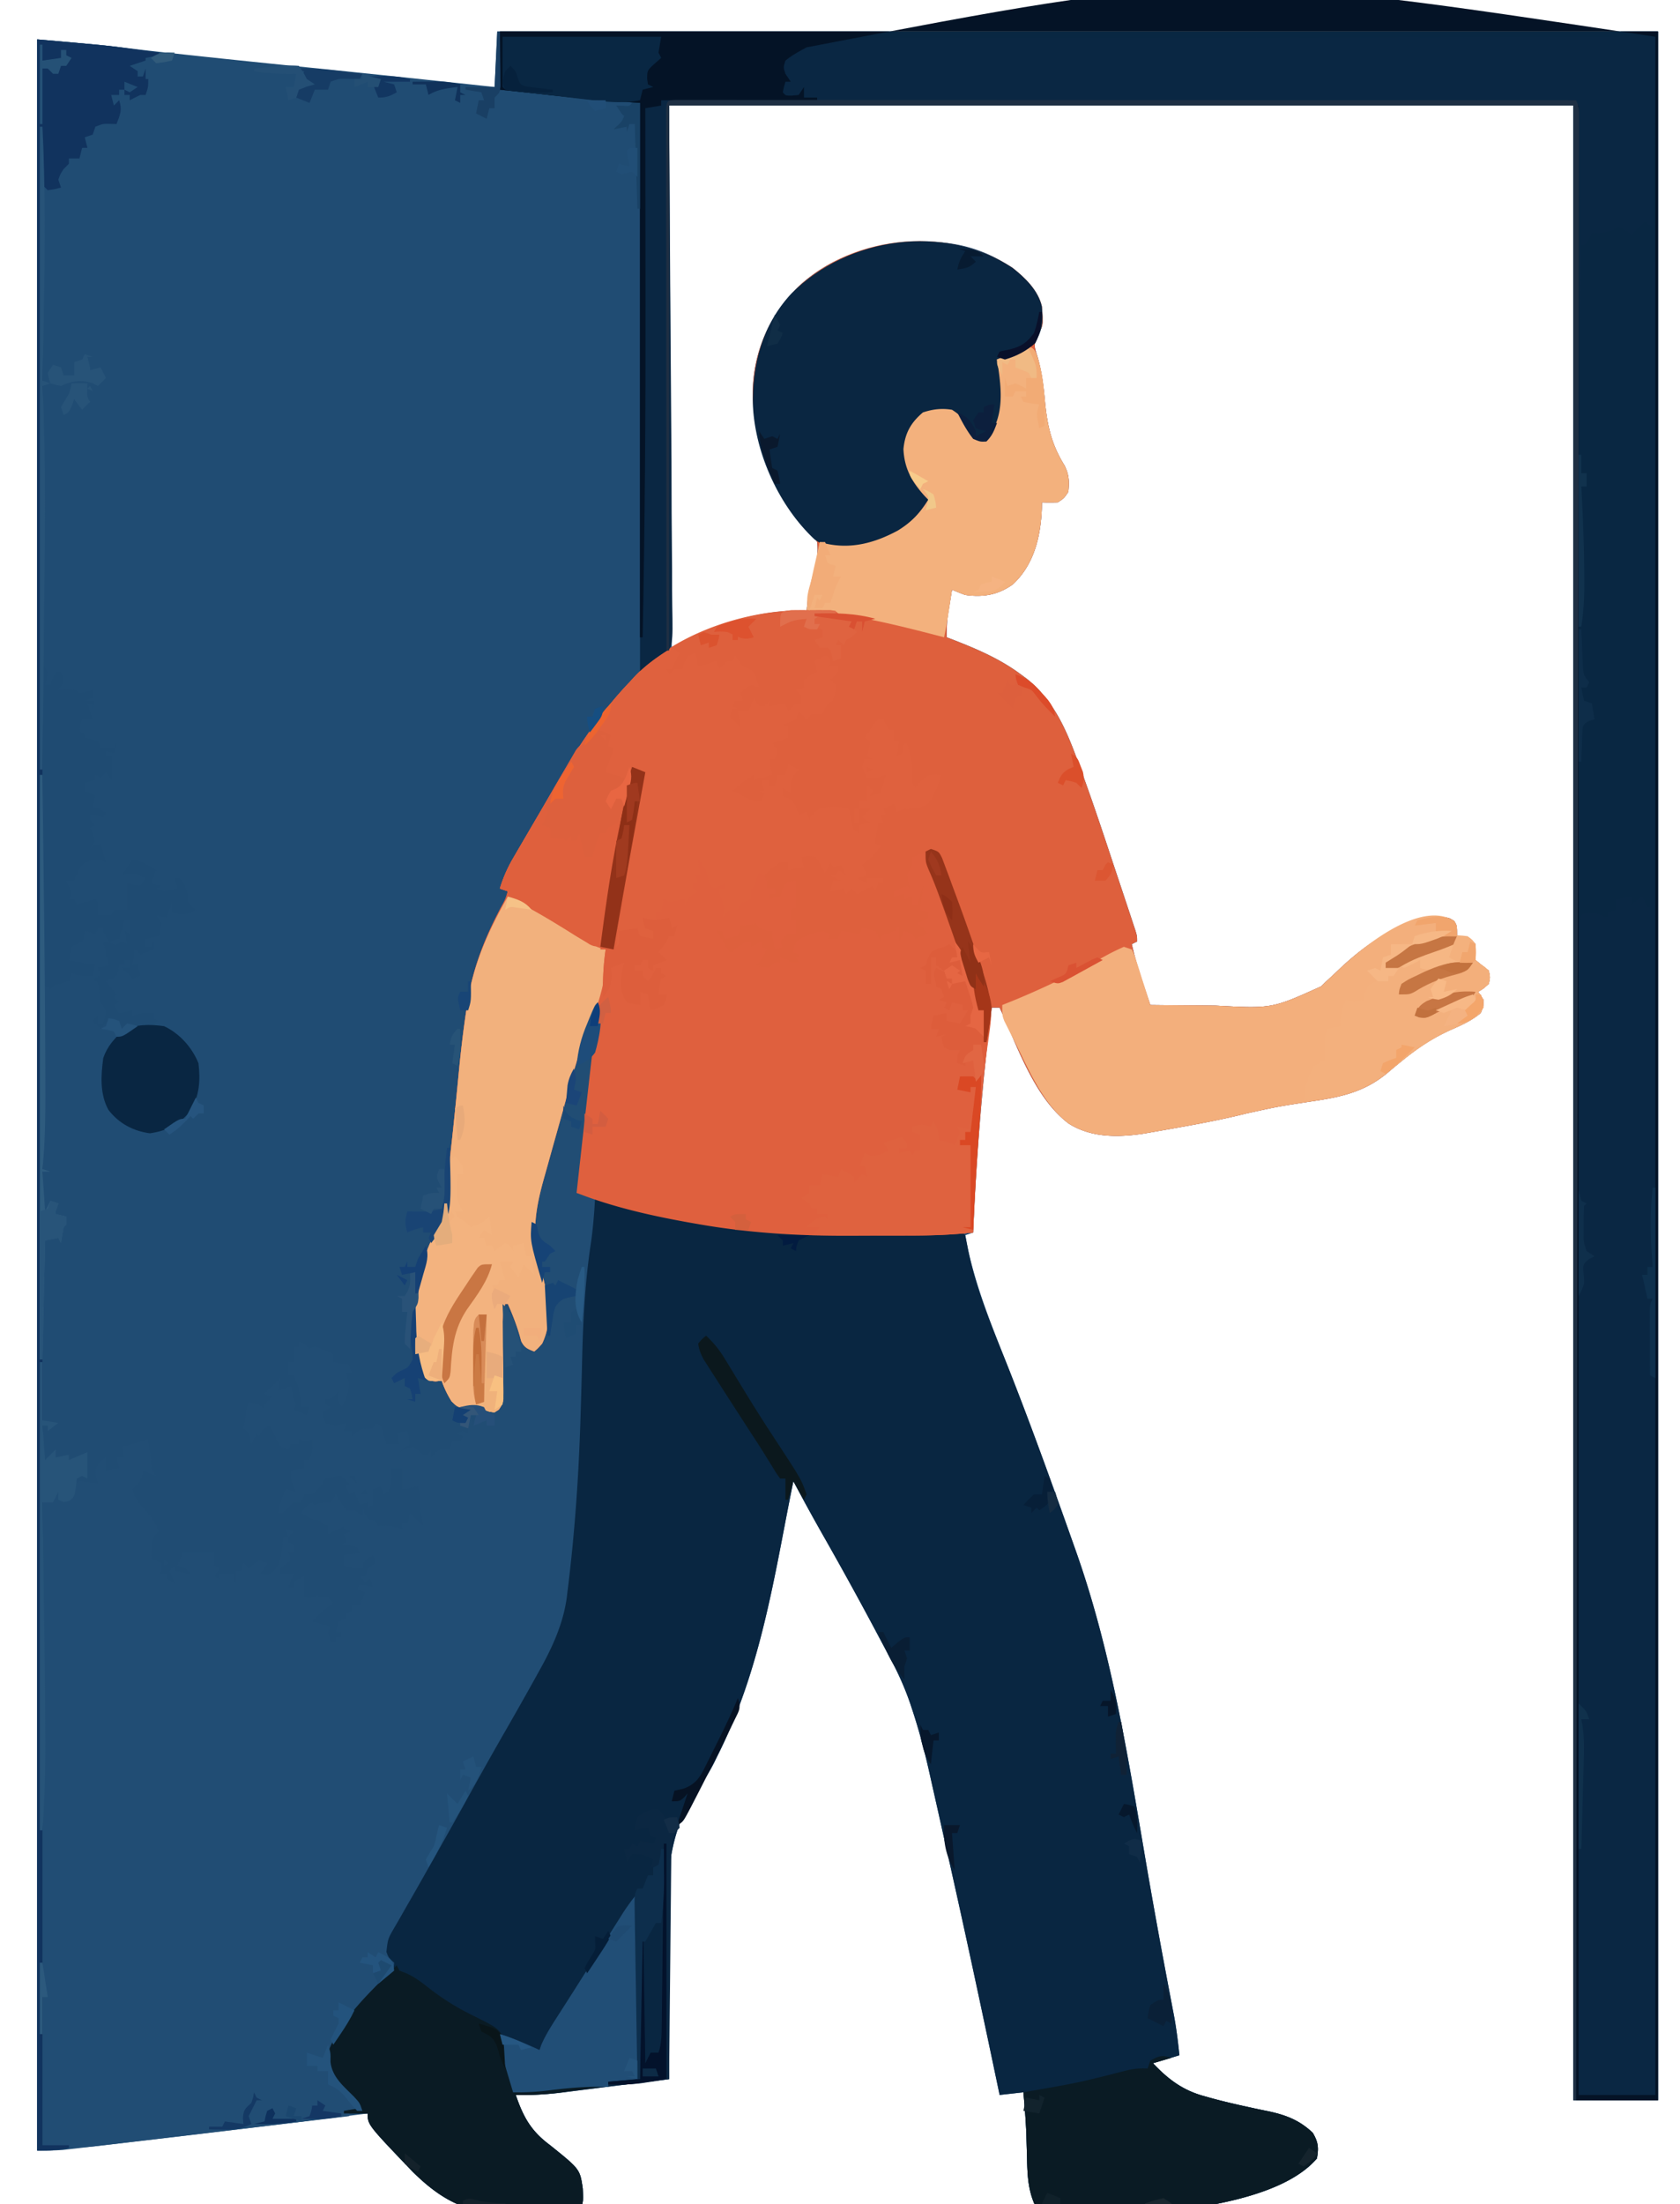 <svg xmlns="http://www.w3.org/2000/svg" viewBox="103.618 121.664 219.37 287.674"><g><path fill="#204C73" d="M171.394 111.827h158.875v283.01h-11.581V121.96h-123.77l.362 74.191 5.066-2.534c4.288-1.659 8.772-2.714 13.391-2.533l.113-1.176c.207-1.712.649-3.342 1.109-5.002.243-1.142.349-2.069.225-3.232-.518-.791-.518-.791-1.266-1.47-4.974-5.246-7.63-12.273-7.546-19.46.182-5.461 2.489-10.422 6.42-14.177 5.468-4.968 12.304-6.154 19.477-5.869 4.399.356 8.87 2.272 11.867 5.533 1.426 1.775 1.946 3.096 1.912 5.42-.102.709-.102.709-.713 1.727-.556 1.351-.422 1.606.01 2.949.631 2.151.851 4.237 1.053 6.461.337 3.225.939 5.673 2.651 8.427.63 1.283.649 2.17.516 3.583-.588.883-.588.883-1.448 1.448-.723.022-1.448.025-2.171 0l-.016.876c-.166 3.846-1.057 7.638-3.965 10.343-2.031 1.449-4.054 1.793-6.514 1.448-.61-.223-1.216-.46-1.81-.724-.122.746-.242 1.493-.362 2.239l-.203 1.26a18.326 18.326 0 0 0-.159 3.015l1.206.465c3.186 1.253 6.159 2.549 8.928 4.602l.864.637c3.544 2.871 5.25 6.659 6.791 10.834l.423 1.139c1.541 4.184 2.959 8.408 4.36 12.64.441 1.332.885 2.662 1.329 3.992l.846 2.546.401 1.201.363 1.101.321.968c.225.77.225.77.225 1.494l-.723.362c.437 1.949 1.019 3.829 1.658 5.721l.255.76.62 1.842c2.226.028 4.453.047 6.68.06.755.006 1.51.013 2.265.023 7.706.412 7.706.412 14.451-2.642l.558-.562 1.27-1.172.613-.583c3.915-3.713 8.402-6.728 13.905-7.179 1.153.113 1.153.113 1.854.565.385.633.385.633.385 2.081l.859.136c.95.226.95.226 1.674.95l-.068 1.04.068 1.131c.596.492 1.199.975 1.81 1.448.203.927.203.927 0 1.809-.724.656-.724.656-1.448 1.086l.724 1.086c0 .882 0 .882-.362 1.809-1.255 1.057-2.598 1.648-4.094 2.307-2.462 1.101-4.528 2.469-6.611 4.175l-.707.578c-.462.38-.92.763-1.375 1.15-3.221 2.667-6.473 3.314-10.556 3.914-4.404.675-4.404.675-8.753 1.629-4.214 1.057-8.503 1.78-12.78 2.533l-1.133.2c-3.577.557-7.316.609-10.424-1.369-4.736-3.591-7.028-10.643-9.433-15.841h-1.086c-1.299 10.239-2.101 20.448-2.534 30.762l-1.085.362c1.153 6.634 3.799 12.79 6.248 19.029 3.023 7.713 5.825 15.506 8.59 23.314l.288.813c5.049 14.245 7.286 29.115 9.839 43.963a985.984 985.984 0 0 0 3.073 16.843l.178.937c.108.572.217 1.148.327 1.716.35 1.853.581 3.699.771 5.577l-3.619 1.086c2.081 2.203 4.103 3.731 7.08 4.523l.784.221c1.561.431 3.132.8 4.713 1.147.353.08.706.156 1.069.236.689.148 1.379.293 2.069.43 2.444.518 4.309 1.209 6.158 2.964.755 1.299.829 2.027.565 3.507-5.351 6.243-20.08 7.296-27.615 7.9a92.027 92.027 0 0 1-5.092.152l-1.05.022c-3.364.018-3.364.018-4.605-1.198-1.162-2.287-1.264-4.411-1.312-6.945-.022-.738-.045-1.473-.069-2.211l-.031-1.071c-.068-1.904-.226-3.8-.397-5.697-1.075.12-2.15.236-3.257.362l-.308-1.469c-2.221-10.582-4.477-21.153-6.857-31.702-.293-1.301-.585-2.602-.874-3.904-.356-1.599-.715-3.198-1.077-4.796-.132-.586-.263-1.172-.393-1.759-.682-3.075-1.461-6.089-2.451-9.08l-.264-.798c-.755-2.212-1.705-4.304-2.814-6.364l-.418-.78-.468-.873-1.147-2.161a523.655 523.655 0 0 0-7.021-12.741c-1.417-2.492-2.799-5-4.137-7.536-.42 2.083-.831 4.167-1.229 6.253-2.092 10.962-4.177 21.466-9.248 31.492l-.312.641c-.684 1.363-1.452 2.579-2.351 3.811-4.8 6.993-4.134 14.566-3.998 22.716.026 1.907.025 3.814.028 5.721.007 3.721.044 7.438.101 11.158-2.466.311-4.932.619-7.398.926l-2.513.315c-1.208.152-2.417.304-3.625.453-.372.047-.743.094-1.125.144a43.91 43.91 0 0 1-6.33.333c1.048 3.066 2.107 4.948 4.705 6.877 4.088 3.286 4.088 3.286 4.466 5.924.063 1.574.063 1.574-.123 2.399-2.286 1.524-5.014 1.151-7.668 1.151-.428.004-.855.011-1.296.015-6.157.01-9.817-1.531-14.198-5.87-6.152-6.421-6.152-6.421-6.152-7.962l-.635.076a3530.491 3530.491 0 0 1-31.432 3.796c-.729.083-1.458.17-2.187.253-1.367.16-2.733.319-4.1.474l-1.225.145c-.376.044-.752.083-1.139.127-.324.04-.649.076-.983.116-1.176.09-2.358.079-3.537.079v-288.8c9.203.8 9.203.8 13.756 1.361 2.228.269 4.46.502 6.691.743l.845.091c5.441.588 10.885 1.143 16.329 1.695a4350.93 4350.93 0 0 1 24.988 2.624l.362-7.6Z" style="stroke-width:.362px" transform="matrix(.954 0 0 .954 5.037 19.088)"/><path fill="#DE603D" d="M241.921 144.156c1.73 1.363 3.528 3.1 4.025 5.309.203 2.557.203 2.557-.611 3.913-.556 1.351-.422 1.606.01 2.949.631 2.151.851 4.237 1.053 6.461.337 3.225.939 5.673 2.651 8.427.63 1.283.649 2.17.516 3.583-.588.883-.588.883-1.448 1.448-.723.022-1.448.025-2.171 0l-.016.876c-.166 3.846-1.057 7.638-3.965 10.343-2.031 1.449-4.054 1.793-6.514 1.448-.61-.223-1.216-.46-1.81-.724-.122.746-.242 1.493-.362 2.239l-.203 1.26a18.326 18.326 0 0 0-.159 3.015l1.206.465c3.186 1.253 6.159 2.549 8.928 4.602l.864.637c3.544 2.871 5.251 6.659 6.791 10.834l.423 1.139c1.541 4.184 2.959 8.408 4.36 12.64.441 1.332.885 2.662 1.329 3.992l.846 2.546.401 1.201.363 1.101.321.968c.225.77.225.77.225 1.494l-.723.362c.437 1.949 1.019 3.829 1.658 5.721l.255.76.62 1.842c2.226.028 4.453.047 6.68.06.755.006 1.51.013 2.265.023 7.706.412 7.706.412 14.451-2.642l.558-.562 1.27-1.172.613-.583c3.915-3.713 8.402-6.728 13.905-7.179 1.153.113 1.153.113 1.854.565.385.633.385.633.385 2.081l.859.136c.95.226.95.226 1.674.95l-.068 1.04.068 1.131c.596.492 1.199.975 1.81 1.448.203.927.203.927 0 1.809-.724.656-.724.656-1.448 1.086l.724 1.086c0 .882 0 .882-.362 1.809-1.255 1.057-2.598 1.648-4.094 2.307-2.462 1.101-4.528 2.469-6.611 4.175l-.707.578c-.462.38-.92.763-1.375 1.15-3.221 2.667-6.473 3.314-10.556 3.914-4.404.675-4.404.675-8.753 1.629-4.214 1.057-8.503 1.78-12.78 2.533l-1.133.2c-3.577.557-7.316.609-10.424-1.369-4.736-3.591-7.028-10.643-9.433-15.841h-1.086c-1.299 10.239-2.101 20.448-2.534 30.762-2.903.318-5.774.42-8.694.423l-1.34.004c-.932.002-1.865.002-2.798.002-1.401.001-2.802.008-4.204.014-7.01.017-13.832-.392-20.737-1.619l-1.331-.233c-5.158-.935-10.294-2.101-15.181-4.019.946-8.567 1.911-17.133 2.895-25.696-1.369 3.291-2.585 6.556-3.528 9.998l-.354 1.272c-.256.922-.511 1.844-.764 2.767a550.441 550.441 0 0 1-1.155 4.129c-.34 1.202-.674 2.405-1.008 3.609l-.495 1.761c-1.288 4.544-1.811 7.997-.477 12.587.917 3.396 1.762 6.868.181 10.201-.588.656-.588.656-1.085 1.086-.902-.35-1.354-.532-1.789-1.418l-.224-.821c-.438-1.487-.975-2.861-1.606-4.275h-.362c-.379 1.53-.393 2.995-.359 4.56l.018 1.601c.011.835.024 1.67.041 2.506.015.81.024 1.62.031 2.43l.02.757c.006 1.056.002 1.735-.618 2.613-.581.371-.581.371-1.282.28l-.747-.271c-.947-.284-1.526-.355-2.533-.272-1.086-.09-1.086-.09-1.9-.882a13.32 13.32 0 0 1-1.357-2.827l-.837.09c-.973-.09-.973-.09-1.583-.678-1.14-2.064-1.328-3.938-1.312-6.243l.005-.913c.091-4.884.973-9.839 3.727-13.97.211-.995.211-.995.337-2.143l.168-1.354.174-1.48.187-1.538c.35-2.908.665-5.818.959-8.732l.094-.931c.15-1.493.298-2.987.439-4.481.283-2.917.625-5.816 1.074-8.712l.129-.839c.743-4.611 2.35-8.664 4.52-12.773.623-1.131.623-1.131.967-2.255l-1.086-.362a18.954 18.954 0 0 1 1.817-4.162l.662-1.142.71-1.21.734-1.259c.499-.855 1-1.71 1.501-2.565a595.742 595.742 0 0 0 2.006-3.454c3.021-5.21 6.126-10.063 10.303-14.437l.626-.695c5.232-5.617 14.089-8.785 21.661-9.117a45.85 45.85 0 0 1 1.961.041l.113-1.176c.207-1.712.649-3.342 1.109-5.002.243-1.142.349-2.069.225-3.232-.518-.791-.518-.791-1.266-1.47-4.974-5.246-7.63-12.273-7.546-19.46.182-5.461 2.489-10.422 6.42-14.177 7.671-6.97 20.408-8.118 29.129-2.411Z" style="stroke-width:.362px" transform="matrix(.954 0 0 .954 5.037 19.088)"/><path fill="#092641" d="m184.784 271.426.631.171c4.425 1.184 8.857 2.209 13.371 2.996l1.219.218c7.657 1.29 15.227 1.408 22.966 1.349 2.149-.016 4.298-.026 6.447-.035.746-.004 1.492-.01 2.238-.016l1.353-.007 1.194-.009c.886.038.886.038 1.248.4.144.7.278 1.401.407 2.104 1.199 5.854 3.665 11.382 5.841 16.925 3.023 7.713 5.825 15.506 8.59 23.314l.288.813c5.049 14.245 7.286 29.115 9.839 43.963a985.984 985.984 0 0 0 3.073 16.843l.178.937c.108.572.217 1.148.327 1.716.35 1.853.581 3.699.771 5.577l-3.619 1.086c2.081 2.203 4.103 3.731 7.08 4.523l.784.221c1.561.431 3.132.8 4.713 1.147.353.08.706.156 1.069.236.689.148 1.379.293 2.069.43 2.444.518 4.309 1.209 6.158 2.964.755 1.299.829 2.027.565 3.507-5.351 6.243-20.08 7.296-27.615 7.9a92.027 92.027 0 0 1-5.092.152l-1.05.022c-3.364.018-3.364.018-4.605-1.198-1.162-2.287-1.264-4.411-1.312-6.945-.022-.738-.045-1.473-.069-2.211l-.031-1.071c-.068-1.904-.226-3.8-.397-5.697-1.075.12-2.15.236-3.257.362l-.308-1.469c-2.221-10.582-4.477-21.153-6.857-31.702-.293-1.301-.585-2.602-.874-3.904-.356-1.599-.715-3.198-1.077-4.796-.132-.586-.263-1.172-.393-1.759-.682-3.075-1.461-6.089-2.451-9.08l-.264-.798c-.755-2.212-1.705-4.304-2.814-6.364l-.418-.78-.468-.873-1.147-2.161a523.655 523.655 0 0 0-7.021-12.741c-1.417-2.492-2.799-5-4.137-7.536-.42 2.083-.831 4.167-1.229 6.253-2.092 10.962-4.177 21.466-9.248 31.492l-.312.641c-.684 1.363-1.452 2.579-2.351 3.811-4.8 6.993-4.134 14.566-3.998 22.716.026 1.907.025 3.814.028 5.721.007 3.721.044 7.438.101 11.158-2.466.311-4.932.619-7.398.926l-2.513.315c-1.208.152-2.417.304-3.625.453-.372.047-.743.094-1.125.144a43.91 43.91 0 0 1-6.33.333c1.048 3.066 2.107 4.948 4.705 6.877 4.088 3.286 4.088 3.286 4.466 5.924.063 1.574.063 1.574-.123 2.399-2.286 1.524-5.014 1.151-7.668 1.151-.428.004-.855.011-1.296.015-6.157.01-9.817-1.531-14.198-5.87-6.152-6.421-6.152-6.421-6.152-7.962h-3.257v-.362c.716-.123 1.433-.239 2.171-.362l-.503-.572c-.46-.521-.917-1.046-1.372-1.571a54.054 54.054 0 0 0-1.518-1.657c-.807-1.245-1.095-2.342-.95-3.8 1.119-3.196 3.801-5.924 6.095-8.327.168-.178.336-.355.509-.54.475-.499.957-.988 1.44-1.48.729-.8.729-.8.605-1.668-.315-.72-.315-.72-1.049-1.376.111-1.69.665-2.902 1.486-4.36.114-.207.228-.413.346-.623.374-.673.752-1.339 1.131-2.008l.791-1.412c.538-.963 1.077-1.922 1.618-2.881a865.778 865.778 0 0 0 2.114-3.769c1.034-1.852 2.071-3.702 3.11-5.551l1.9-3.393.64-1.146 1.271-2.271a741.279 741.279 0 0 1 3.141-5.564c2.639-4.622 2.639-4.622 5.139-9.321l.66-1.286c1.226-2.941 1.48-6.039 1.805-9.186l.129-1.163c.846-7.993 1.224-15.996 1.419-24.028.216-8.598.532-17.09 2.252-25.544Z" style="stroke-width:.362px" transform="matrix(.954 0 0 .954 5.037 19.088)"/><path fill="#214D74" d="M185.146 244.646c.533 1.066.277 1.875.132 3.053l-.087.724c-.096.792-.195 1.584-.293 2.375l-.201 1.647c-.104.858-.208 1.715-.314 2.572a802.103 802.103 0 0 0-.73 6.186l-.195 1.701-.282 2.463c-.086.761-.174 1.522-.262 2.282l-.15 1.314c-.151 1.016-.151 1.016-.513 1.74l.86.158c.95.204.95.204 1.673.565-.12 2.157-.29 4.295-.611 6.431-.788 5.287-1.044 10.516-1.165 15.855a983.78 983.78 0 0 1-.204 7.29l-.022.727c-.244 7.864-.793 15.722-1.775 23.53l-.107.888c-.528 3.712-2.076 6.957-3.897 10.196l-.576 1.041a595.87 595.87 0 0 1-4.414 7.782 678.186 678.186 0 0 0-5.09 9.076 934.27 934.27 0 0 1-4.486 8l-1.139 2.018a508.323 508.323 0 0 1-2.313 4.05c-.373.651-.745 1.306-1.117 1.961l-.53.905c-.915 1.585-.915 1.585-1.113 3.366.303.81.303.81 1.055 1.476-.025 1.596-1.33 2.573-2.375 3.641-4.344 4.404-4.344 4.404-6.424 9.996.318 1.987 1.923 3.3 3.28 4.668.814.876.814.876 1.176 1.962-.597.119-1.194.235-1.81.362v.362c-5.683.676-11.366 1.353-17.05 2.023-2.265.267-4.53.535-6.794.807-1.829.217-3.658.434-5.488.647-.658.076-1.316.156-1.974.236-.913.108-1.828.217-2.742.322-.255.032-.509.061-.771.094-2.504.282-5.007.239-7.523.213-.009-5.54-.015-11.077-.019-16.615-.002-2.569-.004-5.142-.008-7.715-.004-2.244-.007-4.492-.007-6.735a2109.9 2109.9 0 0 0-.005-3.558c-.008-4.466.012-8.914.276-13.374.191-3.45.136-6.897.096-10.351-.022-2.082-.033-4.164-.046-6.247-.017-2.63-.038-5.261-.069-7.891a727.22 727.22 0 0 1-.048-6.438c-.005-.814-.014-1.628-.027-2.441a240.144 240.144 0 0 1-.022-3.395l-.025-1.012c.017-2.225.017-2.225.765-3.154.602-.506.602-.506 1.672-1.189l.724.362-.362.723.724.362.362.362.113-.836c.275-1.075.382-1.488 1.334-2.059 1.335.113 1.335.113 2.534.362l-.272-.995c-.09-1.176-.09-1.176.611-2.036l.746-.588v1.809l1.81-.361-.362-1.448h1.086l-.362-1.448.588-.135c1.027-.271 2.025-.608 3.031-.95.362 2.759.362 2.759.362 3.981l.723 1.085-1.809-.724-.113.657c-.281.893-.637 1.27-1.335 1.877.371 1.178.722 1.807 1.606 2.692.971.97 1.463 1.851 2.013 3.098l-.723.724c-.204.978-.362 1.896-.362 2.895l1.447.724v1.086l-.362.362h1.086v.723l.724.362.362.362c-.319-1.043-.319-1.043-.724-1.809l.724-.724v.724l2.171.362c-.696-.805-.696-.805-1.809-1.086l.723-1.81h4.343v1.81l.724.362-.724 1.086.724.361v-.723h1.81l.362 1.447v-1.809h.723l.362-1.086.724.724.656-.565.792-.521 1.085.362c-.362.724-.362.724-1.085 1.448 1.443.16 1.443.16 2.239-.701.854-1.444.946-2.714 1.018-4.366h.724v.724l.723.362v1.085h-.723l.362 1.086-.724.498-.724.588v.724H143.527l-.723 1.809h.723v-.724l1.448-.723v2.895c1.059.081 1.059.081 1.81-.362l.361.362h1.086l.724.724-.633.452c-.824.641-1.538 1.331-2.262 2.081l2.533.724-.362.723c.145.76.145.76.362 1.448h.724v-.724h.724v-.724h-.724c.113-.7.113-.7.362-1.447l1.085-.362v-.724l.724-.362v-.724h1.086l.724-1.809-1.086-.362.362-.724 1.809.362-.361-1.086-.724.362-.724-.723h.724l.362-1.086 1.085-.724-.362-1.086c-1.175.624-1.175.624-1.447 1.81-.949 0-1.632-.113-2.533-.362v-1.448l2.171-.362-.362-.723c-1.096-.238-1.096-.238-2.171-.362l.723-.362-.361-1.086 1.085-.362-1.085-.362v-.362l-2.172 1.086v-1.086l-.724-.362-.362-.361-.678-.159c-.769-.203-.769-.203-1.855-.927.362-.724.362-.724 1.448-1.448l.362.362 1.085-.362h1.086l.724-1.085.656 1.085.791 1.086h1.086l1.086.724v-1.086l.294.701c.389.867.389.867 1.515 1.109l.362.723.815-.022c.888.02 1.596.133 2.442.384v-.724h.724l.362-1.447 1.81 1.809-.181-.995c-.181-1.176-.181-1.176-.181-2.624a48.617 48.617 0 0 0-.362-1.809l-2.172.362v-2.895h-1.447l.068 1.199c-.068 1.334-.068 1.334-.611 2.035l-.543.385-.362-1.086-1.086.362v2.171l-.723.362v-.724l-1.086.362-.724-1.809-.724.362a276.25 276.25 0 0 0-.362-1.086l.362-.362c-.497-.558-.497-.558-1.085-1.086-.795 0-1.416.119-2.172.362l-.362.724-.362.362-.497.566c-.588.52-.588.52-1.674.52l-.362 1.085h-1.086c-.49.475-.972.958-1.447 1.448h-.724c.253-1.139.637-2.181 1.086-3.257l1.447.362-.362-.634c-.361-.814-.361-.814-.361-2.262a2835 2835 0 0 0 1.809-.361v-1.086h.724c.258-.893.258-.893.362-1.81v-1.085l-.724.361-1.086-.361v.723h-1.085l-.362.724c-1.086-.362-1.086-.362-1.47-1.017l-.34-.792-.407-.815-.317-.633c-1.1.604-1.1.604-1.447 1.448l-.362-.362-.724 1.447-.136-.678c-.18-.838-.18-.838-.95-1.493.136-.905.136-.905.362-1.81v-.723l.362-1.086c1.038.208 1.397.312 2.171 1.086v-.724c.543-.588.543-.588 1.086-1.086l-1.086-.362 2.172-2.171-.362 1.809 1.81-.723.158.859c.159.937.159.937.565 1.674l-.362.724 1.81.723.362-1.085h-1.086l-.158-1.199c-.179-1.171-.4-2.089-.928-3.144h-.723v-1.81h.723v-2.171h.724v-.724c.724.362.724.362 1.448 1.086l.724-.362c.854.339 1.699.7 2.533 1.086v1.085l2.171.362.362 1.086h-.724l.249 1.131c.127 1.577-.162 2.245-.972 3.574-.362-.724-.362-.724-.362-2.172l-.498.543c-.588.543-.588.543-1.312.543v.724l.724.362-1.086.724.362 1.447c1.105.356 1.791.356 2.895 0l-.361 1.086h1.085v.724l.634-.543c.814-.543.814-.543 2.261-.543l.362-.724.724.362c.265.838.507 1.683.724 2.533h1.81l-.362-1.447 1.447-.362.362 1.809-1.447 1.086.814-.429.995-.295c.792.498.792.498 1.448 1.086h.723l.362-.724v1.086l.453-.543c.633-.543.633-.543 2.081-.543l.362-1.086h1.085l.362-.723-.724-.362.724-.362.724.362v-.724l-1.086-.362c0-.724 0-.724.362-1.086-.148-.743-.148-.743-.362-1.447 2.192-.353 2.192-.353 2.896-.362l.723.724c1.007-.147 1.007-.147 1.81-.724.023-.861.024-1.711.01-2.571l-.014-1.6c-.008-.842-.019-1.684-.031-2.525-.011-.812-.017-1.623-.023-2.435l-.015-.754c-.008-1.55.23-2.789.797-4.229 1.503 1.188 1.656 2.954 2.113 4.729.318 1.099.318 1.099 1.19 1.569l.678.216c1.201-1.045 1.378-1.895 1.546-3.449.102-2.973-.438-5.529-1.264-8.374l-.248-.882-.23-.771c-.454-2.734-.146-5.231.603-7.875l.244-.903c.261-.96.528-1.918.796-2.876l.548-1.995a891.631 891.631 0 0 1 1.624-5.808l.229-.815c.444-1.577.896-3.153 1.354-4.727l.325-1.126c1.972-6.622 1.972-6.622 3.158-7.808Zm-17.371 56.456.362 1.448.362-1.448h-.724Zm-19.181 1.81.362.724-.362-.724Zm2.533 6.514 1.086 1.086-.362-1.086h-.724Zm2.172 1.81-.724.724h1.086l-.362-.724Zm-10.857 5.428 1.085.362-.723.724-.362-1.086Zm-16.648 4.343.724.362-.724.362v-.724Z" style="stroke-width:.362px" transform="matrix(.954 0 0 .954 5.037 19.088)"/><path fill="#0A2743" d="M171.756 111.827h158.513v283.01h-11.581V121.96h-123.77c.143 24.405.143 24.405.326 48.81.016 4.72.016 4.72.019 6.929.004 1.543.017 3.086.037 4.629.024 1.97.032 3.939.027 5.908.001.723.008 1.445.022 2.168.1 5.407.1 5.407-1.252 7.193-2.213 1.811-2.213 1.811-3.16 1.811v-77.809l-5.429-.362c-1.181-.11-2.359-.223-3.538-.352l-.902-.096c-.925-.098-1.85-.199-2.775-.299l-1.914-.204c-1.541-.164-3.082-.33-4.623-.497v-7.962Z" style="stroke-width:.362px" transform="matrix(.954 0 0 .954 5.037 19.088)"/><path fill="#DF603E" d="m195.28 196.151 1.085.723-1.085 2.172h-.724l.362.724.723-.724h1.086l.294-.882.43-.928 1.086-.362.362 1.81 2.533-.724.362 1.086.497-.543c.588-.543.588-.543 1.312-.543l.362-.724.453.679c.566.809.566.809 1.38 1.086.701.407.701.407 1.153 1.538l.271 1.04-1.085-.362c-.793.497-.793.497-1.448 1.086l.362 1.086h-1.086l-.362.723.724.362h-.724l-.362 1.086 1.448 1.448-.362-2.172h1.448l.724-1.809.723 1.085h.724l.724-.723v.723l2.171-.361.362 1.085.498-.543c.588-.542.588-.542 1.312-.542v-1.086l-.724-.724 1.086-.362v-1.086c.904-.61.904-.61 1.809-1.085l-.362-1.448c.679-.384.679-.384 1.448-.724l.724.362v.724l-.362.362h1.447c0 .724 0 .724-.542 1.312l-.543.497.724.724c-.091 1.109-.091 1.109-.362 2.172l-.724.362c-.41.73-.41.73-.724 1.447h-1.448l-.723.724-1.086-1.086-.362 1.086c-.927.43-.927.43-1.81.724l.724.362v1.447l-2.171.724.724 1.086-.362 1.086h-.724l.362 2.171-2.533.724v-.724c-1.528.985-1.528.985-2.896 2.171l.634.317c.524.263 1.045.533 1.561.814.737.392.737.392 1.786.317l.362-1.086-.724-.362h.724l-.362-1.447h1.086v.724h.724l.362-1.448h1.085l.362-1.448 1.448.724-.543.611c-.633.975-.638 1.508-.543 2.646l-1.086-.724v1.086l.679.249c.991.612 1.149 1.196 1.493 2.284l1.086-.361.361 1.085.385-.701c1.001-1.066 1.802-1.034 3.235-1.108 1.063.158 1.063.158 1.809.362.186.745.37 1.486.52 2.239l.204.656.724.362v-1.086l1.447-.362-1.085-.724 1.085-1.085h-1.447v-1.086h1.085v-2.171l.724.723-.362.724 1.448-.362.724-2.533-1.086.362h-1.448c-.384-.656-.384-.656-.723-1.448l.361-1.085h1.086l-.724-.362.362-2.172-.724-.362c.284-.424.571-.845.86-1.266l.483-.713.467-.554h.724l.724 1.448h.723v1.447h.724l-.362 2.172.724-.362c.236-.733.236-.733.362-1.448h.362c.122.52.242 1.041.362 1.561l.204.878c.194 1.006.158 1.966.158 2.99l.362.723.791-.904c1.018-.905 1.018-.905 2.036-1.018l.792.113c-.443 1.463-.943 2.717-1.81 3.981-1.216.608-1.892.724-3.257.724l-1.086.362-.362-1.086-1.447.724.362.723h-.724l.362 1.086h-.724l-.362 2.895.724.362c-.803 1.053-1.422 1.793-2.533 2.534l.723 1.447-1.447.362 1.447.724v-.724h2.172v.724h-.724l-.362 1.086-.362-.724-2.171 1.086-.724-.724-.724.724-.362-.724-1.809.362.362-1.448h1.085l-1.447-.724h.724l.361-.724 1.086.724-.724-1.447-1.085.362-.362-.724-.724 1.447-.611-1.085c-.713-1.188-.713-1.188-1.832-1.222l-.814.136.362 1.448-2.172.361v-1.085c-1.226 0-1.367.129-2.239.904l-1.018.905.362.724v1.086h1.086v.724h-.724v.723l1.086-.362h.362l.271-.881c.452-.928.452-.928 1.221-1.222l.679-.068v3.619l-.724.362v1.448h.724v1.809h-1.086c-.369.355-.731.716-1.085 1.086l.361.724-1.085.362c-.249-.902-.362-1.585-.362-2.534l-.882-.136-.928-.226-.362-.724-.678.181c-.769.181-.769.181-1.493.181l-.362 1.448-1.809.362-.362-1.086h-.724c.292.484.587.966.882 1.448l.496.814.431.633h.362l.475-.52c.686-.634 1.151-.77 2.059-.927v.724l1.447-.724v.724l.724.362c-1.04 1.764-1.04 1.764-1.448 2.171.868.246.868.246 1.81.362l.724-.724h.724v-.724c1.085.362 1.085.362 1.447.724h1.086l-.362-.724.362-.362-.724-.362c.091-.678.091-.678.362-1.447.633-.407.633-.407 1.448-.724l.904-.43c.979-.318 1.404-.283 2.353.068l-.362.724h1.447l.362-1.086 2.534.362.362-.724c.859.091.859.091 1.809.362.475.747.475.747.724 1.448v-.724l.859-.317c.985-.352.985-.352 1.674-1.131v2.172l.724-1.448c1.086.362 1.086.362 1.448 1.086l1.809-.724-1.447-1.448 1.447-.723v-.724l-1.086-.362.362-3.257-.723 2.533h-.724v-1.086l-1.086.362v-.723l-1.448.361v-.723l1.81-.724.362.362-.226-1.018c-.136-1.154-.136-1.154.588-2.239v-1.086l3.257-1.086c.943 1.822 1.762 3.62 2.42 5.564l.266.77.592 1.725c.388 1.124.783 2.246 1.179 3.367l.881 2.507.426 1.204c.385 1.103.753 2.209 1.112 3.32l.279.807c.714 2.446.269 4.857-.078 7.334-.19 1.367-.36 2.736-.53 4.105l-.106.842c-.849 6.936-1.082 13.954-1.375 20.931-2.903.318-5.774.42-8.694.423l-1.34.004c-.932.002-1.865.002-2.798.002-1.401.001-2.802.008-4.204.014-7.01.017-13.832-.392-20.737-1.619l-1.331-.233c-5.158-.935-10.294-2.101-15.181-4.019.946-8.567 1.911-17.133 2.895-25.696-1.369 3.291-2.585 6.556-3.528 9.998l-.355 1.272c-.255.922-.51 1.844-.763 2.767a550.441 550.441 0 0 1-1.155 4.129c-.34 1.202-.674 2.405-1.008 3.609l-.495 1.761c-1.288 4.544-1.811 7.997-.477 12.587.917 3.396 1.762 6.868.181 10.201-.588.656-.588.656-1.085 1.086-.902-.35-1.354-.532-1.789-1.418l-.224-.821c-.438-1.487-.975-2.861-1.606-4.275h-.362c-.379 1.53-.393 2.995-.359 4.56l.018 1.601c.011.835.024 1.67.041 2.506.015.81.024 1.62.031 2.43l.02.757c.006 1.056.002 1.735-.618 2.613-.581.371-.581.371-1.282.28l-.747-.271c-.947-.284-1.526-.355-2.533-.272-1.086-.09-1.086-.09-1.9-.882a13.32 13.32 0 0 1-1.357-2.827l-.837.09c-.973-.09-.973-.09-1.583-.678-1.14-2.064-1.328-3.938-1.312-6.243l.005-.913c.091-4.884.973-9.839 3.727-13.97.211-.995.211-.995.337-2.143l.168-1.354.174-1.48.187-1.538c.35-2.908.665-5.818.959-8.732l.094-.931c.15-1.493.298-2.987.439-4.481.283-2.917.625-5.816 1.074-8.712l.129-.839c.743-4.611 2.35-8.664 4.52-12.773.623-1.131.623-1.131.967-2.255l-1.086-.362a18.954 18.954 0 0 1 1.817-4.162l.662-1.142.71-1.21.734-1.259c.499-.855 1-1.71 1.501-2.565a595.742 595.742 0 0 0 2.006-3.454c3.02-5.208 6.123-10.069 10.303-14.437l.652-.708c1.537-1.621 3.243-2.823 5.139-3.996Zm26.78 16.285v.724l.724-.362-.724-.362Zm-1.809 5.791h.724v1.809h-.724v-1.809Zm7.238 13.028.724.362-.724-.362Z" style="stroke-width:.362px" transform="matrix(.954 0 0 .954 5.037 19.088)"/><path fill="#092742" d="M171.756 111.827h158.513v283.01H319.05V121.96h.362l.362 30.762v-11.581l.724-.362c.41-.729.41-.729.724-1.447l.995.045c1.162-.044 1.627-.253 2.624-.769 1.086.362 1.086.362 1.809 1.086l1.81-1.81 1.086.724.361-26.057c-14.538.022-29.076.049-43.614.083l-5.147.012-1.035.003c-5.533.012-11.067.021-16.6.029-5.676.008-11.352.02-17.028.036-3.503.009-7.007.015-10.511.018-2.401.002-4.802.008-7.203.017-1.386.005-2.772.008-4.158.006-1.502-.001-3.004.006-4.506.014l-1.332-.006-1.218.011-1.051.002c-1.141.163-1.819.581-2.767 1.223l-.81.438c-.745.418-1.426.829-2.086 1.371-.301.937-.301.937 0 1.81l.724 1.085h-.724c-.214.705-.214.705-.362 1.448.382.458.382.458 1.245.452l.927-.09.724-1.086v1.448h1.809v.362h-21.352v.723l-2.171.362.001.711c.008 5.834.014 11.668.017 17.502.002 2.822.005 5.643.009 8.465.022 15.238-.089 30.468-.389 45.703h-.362v-73.104l-5.429-.362c-1.181-.11-2.359-.223-3.538-.352l-.902-.096c-.925-.098-1.85-.199-2.775-.299l-1.914-.204c-1.541-.164-3.082-.33-4.623-.497v-7.962Zm157.79 31.486c-.409 9.307-.411 18.608-.399 27.922l.003 6.392c.001 4.015.004 8.03.008 12.046.004 4.579.006 9.158.008 13.737.003 9.403.01 18.805.018 28.207h-.362l-.724-1.448-1.448 1.086v-1.086l-2.171.362v1.448l-1.086.362v.724l-.995-.385c-1.132-.326-1.557-.387-2.624.023a39.616 39.616 0 0 0-.406 5.727l-.002.821c0 .904.001 1.809.003 2.713l-.001 1.969c-.001 1.801 0 3.602.002 5.403.002 1.943.001 3.885.001 5.828 0 3.366.001 6.731.003 10.096.003 4.866.004 9.732.004 14.598.001 7.894.003 15.788.007 23.683.003 7.668.006 15.337.007 23.005l.001 1.433.001 7.114c.004 19.673.01 39.347.018 59.02h10.495v-250.8h-.361Z" style="stroke-width:.362px" transform="matrix(.954 0 0 .954 5.037 19.088)"/><path fill="#DF613E" d="m195.28 196.151 1.085.723-1.085 2.172h-.724l.362.724.723-.724h1.086l.294-.882.43-.928 1.086-.362.362 1.81 2.533-.724.362 1.086.497-.543c.588-.543.588-.543 1.312-.543l.362-.724.453.679c.566.809.566.809 1.38 1.086.701.407.701.407 1.153 1.538l.271 1.04-1.085-.362c-.793.497-.793.497-1.448 1.086l.362 1.086h-1.086l-.362.723.724.362h-.724l-.362 1.086 1.448 1.448-.362-2.172h1.448l.724-1.809.723 1.085h.724l.724-.723v.723l2.171-.361.362 1.085.498-.543c.588-.542.588-.542 1.312-.542v-1.086l-.724-.724 1.086-.362v-1.086c.904-.61.904-.61 1.809-1.085l-.362-1.448c.679-.384.679-.384 1.448-.724l.724.362v.724l-.362.362h1.447c0 .724 0 .724-.542 1.312l-.543.497.724.724c-.091 1.109-.091 1.109-.362 2.172l-.724.362c-.41.73-.41.73-.724 1.447h-1.448l-.723.724-1.086-1.086-.362 1.086c-.927.43-.927.43-1.81.724l.724.362v1.447l-2.171.724.724 1.086-.362 1.086h-.724l.362 2.171-2.533.724v-.724c-1.528.985-1.528.985-2.896 2.171l.634.317c.524.263 1.045.533 1.561.814.737.392.737.392 1.786.317l.362-1.086-.724-.362h.724l-.362-1.447h1.086v.724h.724l.362-1.448h1.085l.362-1.448 1.448.724-.543.611c-.633.975-.638 1.508-.543 2.646l-1.086-.724v1.086l.679.249c.991.612 1.149 1.196 1.493 2.284l1.086-.361.361 1.085.385-.701c1.001-1.066 1.802-1.034 3.235-1.108 1.063.158 1.063.158 1.809.362.186.745.37 1.486.52 2.239l.204.656.724.362v-1.086l1.447-.362-1.085-.724 1.085-1.085h-1.447v-1.086h1.085v-2.171l.724.723-.362.724 1.448-.362.724-2.533-1.086.362h-1.448c-.384-.656-.384-.656-.723-1.448l.361-1.085h1.086l-.724-.362.362-2.172-.724-.362c.284-.424.571-.845.86-1.266l.483-.713.467-.554h.724l.724 1.448h.723v1.447h.724l-.362 2.172.724-.362c.236-.733.236-.733.362-1.448h.362c.122.52.242 1.041.362 1.561l.204.878c.194 1.006.158 1.966.158 2.99l.362.723.791-.904c1.018-.905 1.018-.905 2.036-1.018l.792.113c-.443 1.463-.943 2.717-1.81 3.981-1.216.608-1.892.724-3.257.724l-1.086.362-.362-1.086-1.447.724.362.723h-.724l.362 1.086h-.724l-.362 2.895.724.362c-.803 1.053-1.422 1.793-2.533 2.534l.723 1.447-1.447.362 1.447.724v-.724h2.172v.724h-.724l-.362 1.086-.362-.724-2.171 1.086-.724-.724-.724.724-.362-.724-1.809.362.362-1.448h1.085l-1.447-.724h.724l.361-.724 1.086.724-.724-1.447-1.085.362-.362-.724-.724 1.447-.611-1.085c-.713-1.188-.713-1.188-1.832-1.222l-.814.136.362 1.448-2.172.361v-1.085c-1.226 0-1.367.129-2.239.904l-1.018.905-.724-.362-.362 1.086-.384.724c-.416.754-.416.754-.339 1.809l-.701.317c-.802.345-.802.345-1.109 1.131h-1.086c-.61.52-.61.52-1.085 1.086l.226-.611c.175-1.079-.149-1.663-.588-2.646v-.724h.724v-.724l-1.448.724c-.724-.724-.724-.724-.882-1.584-.225-1.05-.6-1.588-1.289-2.397 0 .78.161 1.42.361 2.171h-.723l.362 1.086h-.724v.724l.724.362-1.086.723-.724 1.086v-.724l-1.04.204c-1.131.158-1.131.158-1.855-.204l-.362 1.81h-.724v1.086l1.81-.362.362 1.447.723-.362-.362 1.448h-.723l-.362.724c-.357.486-.719.969-1.086 1.447l1.086 1.086-1.81.724v.724l-.724-.362v-1.086h-.723l-.362.724h-.724v.724h1.086v.724l.723.723c.522-.521.767-1.149 1.086-1.809h.724v.724l.724.362-.724.361c-.238 1.097-.238 1.097-.362 2.172h1.086c-.068.678-.068.678-.362 1.447-.927.453-.927.453-1.81.724l-.362-2.171-1.085-.362v1.809c-.86-.112-.86-.112-1.81-.361-1.034-1.551-.849-2.883-.543-4.682l.181-.747-1.809.724.068 1.176c-.073 1.445-.264 1.749-1.154 2.805-.041-2.211.038-4.325.362-6.514l-.892-.245c-1.6-.599-2.94-1.444-4.378-2.356a116.905 116.905 0 0 0-8.12-4.638v-.723l-1.086-.362a18.954 18.954 0 0 1 1.817-4.162l.662-1.142.71-1.21.734-1.259c.499-.855 1-1.71 1.501-2.565a595.742 595.742 0 0 0 2.006-3.454c3.02-5.208 6.123-10.069 10.303-14.437l.652-.708c1.537-1.621 3.243-2.823 5.139-3.996Zm26.78 16.285v.724l.724-.362-.724-.362Zm-1.809 5.791h.724v1.809h-.724v-1.809Z" style="stroke-width:.362px" transform="matrix(.954 0 0 .954 5.037 19.088)"/><path fill="#0A2641" d="M241.921 144.156c1.73 1.363 3.528 3.1 4.025 5.309.16 2.014.123 3.368-1.086 5.067-1.556 1.271-3.035 2.019-5.066 2.171l.362 1.154c.649 2.65.906 5.638-.317 8.143-.769 1.198-.769 1.198-1.493 1.922-.837.045-.837.045-1.81-.362-.527-.706-.952-1.429-1.371-2.203-.441-.8-.441-.8-1.524-1.416-1.935-.156-3.136-.169-4.704 1.086-1.268 1.449-1.56 2.715-1.524 4.64.252 2.61 1.555 4.376 3.333 6.217-2.264 3.498-5.345 5.547-9.409 6.514-2.34.258-4.559.37-6.515-1.085-4.817-4.505-8.072-11.606-8.427-18.173-.178-5.702 1.296-11.213 5.268-15.466 7.738-7.775 20.919-9.629 30.258-3.518Z" style="stroke-width:.362px" transform="matrix(.954 0 0 .954 5.037 19.088)"/><path fill="#F3AF7C" d="M302.38 233.517c.385.633.385.633.385 2.081l.859.136c.95.226.95.226 1.674.95l-.068 1.04.068 1.131c.596.492 1.199.975 1.81 1.448.203.927.203.927 0 1.809-.724.656-.724.656-1.448 1.086l.724 1.086c0 .882 0 .882-.362 1.809-1.255 1.057-2.598 1.648-4.094 2.307-2.462 1.101-4.528 2.469-6.611 4.175l-.707.578c-.462.38-.92.763-1.375 1.15-3.221 2.667-6.473 3.314-10.556 3.914-4.404.675-4.404.675-8.754 1.629-4.213 1.057-8.502 1.78-12.779 2.533l-1.133.2c-3.577.557-7.316.609-10.424-1.369-3.57-2.708-5.481-7.489-7.466-11.384l-.484-.945-.444-.892-.397-.791c-.281-.743-.281-.743-.281-2.191l1.263-.505a110.306 110.306 0 0 0 10.944-5.177l.777-.418c.526-.283 1.05-.568 1.573-.855a35.208 35.208 0 0 1 2.091-1.006l1.086.362c.355.739.355.739.66 1.698l.336 1.035.338 1.089.351 1.094c.287.893.569 1.788.848 2.683 2.226.028 4.453.047 6.68.06.755.006 1.51.013 2.265.023 7.706.412 7.706.412 14.451-2.642l.557-.562 1.271-1.172.613-.583c3.111-2.95 11.114-9.611 15.759-6.614Z" style="stroke-width:.362px" transform="matrix(.954 0 0 .954 5.037 19.088)"/><path fill="#F2B17D" d="M172.842 230.169c2.035.565 3.717 1.556 5.519 2.624l.922.541a422.116 422.116 0 0 1 5.604 3.341c.629.386.629.386 1.345.733.207 3.524-.687 6.746-2.058 9.975-1.589 3.769-2.594 7.724-3.674 11.661a550.441 550.441 0 0 1-1.155 4.129c-.34 1.202-.674 2.405-1.008 3.609l-.495 1.761c-1.288 4.544-1.811 7.997-.477 12.587.917 3.396 1.762 6.868.181 10.201-.588.656-.588.656-1.085 1.086-.902-.35-1.354-.532-1.789-1.418l-.224-.821c-.438-1.487-.975-2.861-1.606-4.275h-.362c-.379 1.53-.393 2.995-.359 4.56l.018 1.601c.011.835.024 1.67.041 2.506.015.81.024 1.62.031 2.43l.02.757c.006 1.056.002 1.735-.618 2.613-.581.371-.581.371-1.282.28l-.747-.271c-.947-.284-1.526-.355-2.533-.272-1.086-.09-1.086-.09-1.9-.882a13.32 13.32 0 0 1-1.357-2.827l-.837.09c-.973-.09-.973-.09-1.583-.678-1.14-2.064-1.328-3.938-1.312-6.243l.005-.913c.091-4.884.973-9.839 3.727-13.97.211-.995.211-.995.337-2.143l.168-1.354.174-1.48.187-1.538c.35-2.908.665-5.818.959-8.732l.094-.931c.15-1.493.298-2.987.439-4.481.283-2.917.626-5.816 1.076-8.714l.129-.839c.852-5.279 2.861-9.685 5.485-14.303Z" style="stroke-width:.362px" transform="matrix(.954 0 0 .954 5.037 19.088)"/><path fill="#1F4B72" d="M108.423 112.913c9.575.833 9.575.833 13.006 1.312l1.089.147c.851.115 1.702.232 2.552.35v.362l-1.809.362v.362l-2.172.724 1.086.724v.724h.724l.362-1.086v1.447h.362c0 1.086 0 1.086-.362 2.172h-.724c-.488.23-.972.47-1.448.724v-.724h-.723v-.724h-.724v.724h-1.086l.362 1.447.724-.723c.454 1.363.134 1.944-.362 3.257l-.837-.023c-1.01-.024-1.01-.024-2.058.385l-.362 1.085-1.086.362.362 1.448h-.724l-.362 1.448h-1.447v.723l-.724.724c-.45.688-.45.688-.724 1.448l.362 1.085c-.86.227-.86.227-1.81.362l-.723-.723c-.017 8.575-.03 17.151-.038 25.726-.004 3.981-.009 7.963-.017 11.944-.007 3.47-.012 6.938-.013 10.408-.002 1.838-.004 3.676-.009 5.513-.005 1.729-.006 3.457-.005 5.185-.001.636-.002 1.272-.005 1.907-.003.865-.002 1.73 0 2.596l-.007.77c-.027 1.431-.027 1.431.817 2.541-.135.95-.135.95-.361 1.809h.723l.724-1.809h.724c.226.656.226.656.362 1.447l-.724 1.086 1.244-.022c1.289.022 1.289.022 1.651.384.606-.104 1.21-.223 1.81-.362v1.086l-1.086.362h1.448l-.362 1.085v-.723h-.724l.724 2.171h-1.448c-.246.685-.246.685-.362 1.448l.724.723v.362l1.81.362.361 1.086h1.81l.362-.724-.362 1.448-1.086-.362v.724h.724v3.257l-.724-1.086-.724.724-.723-.362v.724l-1.448.362v1.085l1.448.724-.362 1.448 1.809.724-.362.723-1.809-.362v.724l.724.724-.724.362.407.837.317.973-.724 1.085.362-.362 1.085-.362.724 2.534-.61-.226c-1.14-.185-1.654.002-2.647.588-.667 1.092-.667 1.092-1.086 2.171h-1.085l.384.86.34.95-.362.723h.723l.362.724 2.534-.724c.362.362.362.362.384 1.29l-.022.882h1.809l.362-.724h1.81v-3.619l1.809.362.724-1.086c-1.27-.61-1.27-.61-2.646-.588l-.611.226 1.447-2.171c1.262.234 2.182.761 3.257 1.447l-.723 1.81 1.447.362-.724.362c1.191.397 1.706.289 2.896 0l-.362-1.448h.724c.88 1.219 1.085 1.713 1.085 3.257.513.634.513.634 1.086 1.086-.931.586-1.331.74-2.443.588l-.814-.226v-1.448l-.724 2.172-1.448-.362.724 1.085c-.135.973-.135.973-.362 1.81l-1.809.362v1.086h.724l.362-.724v1.086l-1.81.723-.724-.723-.362 2.171h.724l.362 1.448-1.086.361-1.447-1.447h1.085v-1.086h-.723v.724h-.724l-.091.679c-.271.769-.271.769-1.017 1.221l-.702.271 1.448 1.81-.362.362.724.724-.724.361.724 1.086 1.809-.362v.724l.634-.181c.814-.181.814-.181 2.262-.181v.724l.723.362-.723.362 1.289.362c2.121.787 3.407 2.423 4.565 4.314.737 1.86.585 4.283-.132 6.136-1.253 2.16-2.622 3.247-4.999 4.026-2.007.297-3.35-.193-5.034-1.236-1.306-.991-2.065-1.893-2.566-3.469-.367-2.771-.491-5.466 1.263-7.774.837-.841 1.682-1.419 2.718-1.997l-1.809.724-.362-1.448c-1.087-.12-1.087-.12-1.696.543l-.476.543-1.085-1.086.724-.724v1.086h.723c.249-.852.249-.852.362-1.81l-.724-1.085-.18-1.289c-.058-1.265-.058-1.265-.905-1.969l1.085-.361-.361-1.086 1.447-.362a54.06 54.06 0 0 0-.724-3.257l.86.204c.939.252.939.252 1.674-.204l.724.362-.362-1.81.723.362V233.427h-.723l-.724 2.533-1.448.362c-.724-1.403-.724-1.403-.724-1.81h-.723l-.362.724-1.448-.362-.09.679-.272.769-.724.339-.723.385-.362 1.809 3.619.724-.362 1.448c-1.127 0-1.849-.063-2.895-.362l-.362 1.085c-1.086.362-1.086.362-1.81.362l-.724.724-1.085-.724V400.99h3.619v.361c-1.544.373-2.669.362-4.343.362v-288.8Zm11.943 5.79v1.086l.723.362 1.086-.724-1.809-.724Zm-7.238 10.496.361 1.447-.361-1.447Zm3.98 79.98.724.362-.724-.362Zm1.086 8.686.724.362-.724-.362Z" style="stroke-width:.362px" transform="matrix(.954 0 0 .954 5.037 19.088)"/><path fill="#041326" d="M171.756 111.827h158.513v283.01H319.05V121.96h.362v272.153h10.495V112.551c-60.844-9.177-60.844-9.177-116.17 1.448l-.81.438c-.745.418-1.426.829-2.086 1.371-.301.937-.301.937 0 1.81l.724 1.085h-.724c-.214.705-.214.705-.362 1.448.382.458.382.458 1.245.452l.927-.09.724-1.086v1.448h1.809v.362h-21.352v.723l-2.171.362.001.711c.008 5.834.014 11.668.017 17.502.002 2.822.005 5.643.009 8.465.022 15.238-.089 30.468-.389 45.703h-.362v-73.104l-5.429-.362c-1.181-.11-2.359-.223-3.538-.352l-.902-.096c-.925-.098-1.85-.199-2.775-.299l-1.914-.204c-1.541-.164-3.082-.33-4.623-.497v-7.962Z" style="stroke-width:.362px" transform="matrix(.954 0 0 .954 5.037 19.088)"/><path fill="#0A1B24" d="M157.642 376.38c.119.235.238.478.362.724.256.094.512.192.776.293 1.314.547 2.34 1.372 3.453 2.24a33.139 33.139 0 0 0 5.662 3.522c3.566 1.773 3.566 1.773 4.488 3.318.284 1.126.383 2.135.459 3.294.22 1.328.47 2.652.723 3.98.259-.036.518-.068.785-.101 1.186-.148 2.372-.297 3.558-.441.407-.055.815-.105 1.234-.16 2.14-.26 4.21-.448 6.366-.383v.362c-1.319.184-2.638.362-3.958.542-.37.051-.74.102-1.12.156-2.191.293-4.293.442-6.503.387 1.048 3.066 2.107 4.948 4.705 6.877 4.088 3.286 4.088 3.286 4.466 5.924.063 1.574.063 1.574-.123 2.399-2.286 1.524-5.014 1.151-7.668 1.151-.428.004-.855.011-1.296.015-6.157.01-9.817-1.531-14.198-5.87-6.152-6.421-6.152-6.421-6.152-7.962h-3.257v-.362c1.074-.181 1.074-.181 2.171-.362l-.503-.572c-.46-.521-.917-1.046-1.372-1.571a54.054 54.054 0 0 0-1.518-1.657c-.807-1.245-1.095-2.342-.95-3.8 1.587-4.531 6.053-8.588 9.41-11.943Z" style="stroke-width:.362px" transform="matrix(.954 0 0 .954 5.037 19.088)"/><path fill="#F3B17D" d="M244.136 154.894c.933.467.954.776 1.284 1.748.633 2.009.792 4.012.978 6.101.336 3.243.929 5.702 2.651 8.472.63 1.283.649 2.17.516 3.583-.588.883-.588.883-1.448 1.448-.723.022-1.448.025-2.171 0l-.016.876c-.166 3.846-1.057 7.638-3.965 10.343-2.031 1.449-4.054 1.793-6.514 1.448-.61-.223-1.216-.46-1.81-.724l-.145.965-.194 1.274-.191 1.26a73.593 73.593 0 0 1-.555 3.015l-.7-.182c-5.987-1.55-11.925-3.049-18.119-3.437.234-2.152.622-4.225 1.108-6.333l.204-.902.497-2.175c.219.059.439.117.665.176 3.579.852 6.859-.049 10.016-1.752 1.868-1.152 3.003-2.353 4.157-4.214l-.437-.452c-1.781-1.942-2.833-3.797-2.956-6.469.211-2.179 1-3.613 2.669-5.022 1.353-.45 2.579-.595 3.981-.362 1.673 1.074 2.494 2.159 3.257 3.981.864.047.864.047 1.81-.362 2.216-3.114 1.652-6.887 1.086-10.495.707-.312 1.416-.62 2.126-.927l1.196-.522 1.02-.36Z" style="stroke-width:.362px" transform="matrix(.954 0 0 .954 5.037 19.088)"/><path fill="#0A1B24" d="M263.679 389.047c-.836.235-1.672.477-2.533.724 2.081 2.203 4.103 3.731 7.08 4.523l.784.221c1.561.431 3.132.8 4.713 1.147l1.069.236c.689.148 1.379.293 2.069.43 2.444.518 4.309 1.209 6.158 2.964.755 1.299.829 2.027.565 3.507-5.351 6.243-20.08 7.296-27.615 7.9a92.027 92.027 0 0 1-5.092.152l-1.05.022c-3.364.018-3.364.018-4.605-1.198-1.162-2.287-1.265-4.411-1.312-6.945-.019-.698-.038-1.397-.059-2.095l-.03-1.061c-.08-1.943-.244-3.883-.408-5.823l.811-.144c6.742-1.177 6.742-1.177 13.368-2.863.989-.242 1.817-.3 2.83-.25l.362-1.085c1.2-.634 1.58-.804 2.895-.362Z" style="stroke-width:.362px" transform="matrix(.954 0 0 .954 5.037 19.088)"/><path fill="#DD603D" d="m186.3 207.709.656.384-.362 1.448.724.362-1.086 3.257 2.533.724v2.171l-1.447-.362v1.086l-.724.724h.724l.362-.724 1.085.362 1.086-4.705 1.81.724c-.404 2.236-.815 4.47-1.232 6.702-1.062 5.713-2.046 11.414-2.749 17.184.469-.386.469-.386.384-1.289l-.023-.883 2.534-.362.362 1.086 1.809.362v-1.086l-1.085-.362c-.249-.746-.249-.746-.362-1.447l.791.203c1.064.166 1.793.063 2.828-.203l.362 1.447.723-.362-.362 1.448h-.723l-.362.724c-.357.486-.719.969-1.086 1.447l1.086 1.086-1.81.724v.724l-.724-.362v-1.086h-.723l-.362.724h-.724v.724h1.086v.724l.723.723c.522-.521.767-1.149 1.086-1.809h.724v.724l.724.362-.724.361c-.238 1.097-.238 1.097-.362 2.172h1.086c-.068.678-.068.678-.362 1.447-.927.453-.927.453-1.81.724l-.362-2.171-1.085-.362v1.809c-.86-.112-.86-.112-1.81-.361-1.034-1.551-.849-2.883-.543-4.682l.181-.747-1.809.724.068 1.176c-.073 1.445-.264 1.749-1.154 2.805-.041-2.211.038-4.325.362-6.514l-.892-.245c-1.6-.599-2.94-1.444-4.378-2.356a116.905 116.905 0 0 0-8.12-4.638v-.723l-1.086-.362a18.954 18.954 0 0 1 1.817-4.162l.662-1.143.71-1.209.728-1.249 1.496-2.554a470.62 470.62 0 0 0 2.106-3.64l1.257-2.17.588-1.03.549-.939.475-.824c.469-.623.469-.623 1.555-.985l.362-.724c.549-1.099 1.135-1.219 2.239-.746Zm-.792.384.724.724v-.724h-.724Z" style="stroke-width:.362px" transform="matrix(.954 0 0 .954 5.037 19.088)"/><path fill="#F3B07D" d="M304.212 235.598c.665.484.665.484 1.086 1.086l-.045 1.063.045 1.108c.596.492 1.199.975 1.81 1.448.203.927.203.927 0 1.809-.724.656-.724.656-1.448 1.086l.724 1.086c0 .882 0 .882-.362 1.809-1.255 1.057-2.598 1.648-4.094 2.307-2.75 1.23-4.994 2.847-7.312 4.751-4.245 3.473-7.418 4.412-12.842 4.885.228-1.791.477-3.158 1.448-4.705.791-.497.791-.497 1.448-.724l-.023-1.357c-.002-1.054.048-1.975.384-2.985l1.81-.362-.045-.792c.048-1.093.317-1.839.769-2.827l1.086.362 1.085-.362.362.362v-1.086c.294-.769.294-.769.724-1.448l1.086-.362-.724-.723-.724-.724 1.086-.362.724.362.361-1.81 1.086-.362c.265-.729.265-.729.362-1.447l.703-.054c1.45-.125 2.764-.261 4.16-.693 1.735-.456 3.488-.603 5.27-.339Z" style="stroke-width:.362px" transform="matrix(.954 0 0 .954 5.037 19.088)"/><path fill="#11335E" d="M108.423 112.913c9.575.833 9.575.833 13.006 1.312l1.089.147c.851.115 1.702.232 2.552.35v.362l-1.809.362v.362l-2.172.724 1.086.724v.724h.724l.362-1.086v1.447h.362c0 1.086 0 1.086-.362 2.172h-.724c-.488.23-.972.47-1.448.724v-.724h-.723v-.724h-.724v.724h-1.086l.362 1.447.724-.723c.454 1.363.134 1.944-.362 3.257l-.837-.023c-1.01-.024-1.01-.024-2.058.385l-.362 1.085-1.086.362.362 1.448h-.724l-.362 1.448h-1.447v.723l-.724.724c-.45.688-.45.688-.724 1.448l.362 1.085c-.86.227-.86.227-1.81.362l-.723-.723V400.99h3.619v.361c-1.544.373-2.669.362-4.343.362v-288.8Zm11.943 5.79v1.086l.723.362 1.086-.724-1.809-.724Zm-7.238 10.496.361 1.447-.361-1.447Z" style="stroke-width:.362px" transform="matrix(.954 0 0 .954 5.037 19.088)"/><path fill="#F3B37F" d="M165.603 265.636c1.086 1.312 1.086 1.312 1.086 2.533h-.724c-.019.573-.033 1.146-.045 1.719l-.025.967c.074.975.3 1.549.794 2.381h-1.086c.348.844.348.844 1.448 1.448l.724.723c1.055-.388 1.729-.643 2.533-1.447l.362 2.533-1.086-.724-.723 1.086h.723l.362 1.086h.724l.362.723 1.448-1.085c.723.362.723.362 1.085 1.085v-.723l1.448-.362.362 1.809h.724l.362 2.534-1.448-1.448-.724 1.809-1.086-1.447.362-.724h-1.809l.724 2.533h-.724l-.362.724h-.724c.281 1.113.281 1.113 1.086 1.81l-.724.724h1.086c.027 1.938.046 3.877.059 5.816.006.659.013 1.319.023 1.979.013.947.019 1.895.024 2.843l.017.894c.001 2.065.001 2.065-.63 2.855l-.579.451c-.701-.091-.701-.091-1.448-.362-.947-.284-1.526-.355-2.533-.272-1.086-.09-1.086-.09-1.9-.882a13.32 13.32 0 0 1-1.357-2.827l-.837.09c-.973-.09-.973-.09-1.583-.678-1.14-2.064-1.328-3.938-1.312-6.243l.005-.913c.091-4.884.973-9.839 3.727-13.97.187-.897.187-.897.283-1.902l.131-1.117.257-2.335.132-1.117.112-1.024c.171-.829.171-.829.894-1.553Zm-.723 7.238v1.81l.723-.724-.723-1.086Z" style="stroke-width:.362px" transform="matrix(.954 0 0 .954 5.037 19.088)"/><path fill="#214E76" d="M190.213 366.967h.362v24.975c-1.314.119-2.628.235-3.981.362v.724c-.212-.011-.424-.018-.642-.029-2.54-.051-5 .177-7.516.492a33.601 33.601 0 0 1-4.871.26c-1.595-5.283-1.595-5.283-1.809-7.961 1.88.575 3.643 1.353 5.428 2.171l.241-.709c.662-1.509 1.539-2.841 2.428-4.224l1.178-1.845.611-.956c.971-1.52 1.932-3.047 2.894-4.571.359-.572.72-1.14 1.08-1.711l1.775-2.812c.333-.529.333-.529.673-1.065.183-.293.367-.582.556-.883a29.717 29.717 0 0 1 1.593-2.218Z" style="stroke-width:.362px" transform="matrix(.954 0 0 .954 5.037 19.088)"/><path fill="#DF623F" d="M236.175 260.569h.361v2.172l-1.085-.362v1.086h-.724v.723h1.448l-.006 1.019c-.006 1.245-.011 2.49-.014 3.735l-.008 1.618c-.004.774-.006 1.548-.008 2.323l-.005 1.413c-.037 1.081-.037 1.081.402 1.835-2.784.303-5.528.412-8.328.398l-1.2-.002a2181.993 2181.993 0 0 0-6.31-.016c-2.079-.004-4.158-.01-6.238-.018l1.086-1.086h-1.809c.778-.895 1.345-1.289 2.533-1.447l.362.362v-.724h-1.448v-.724h-.724a162.78 162.78 0 0 0-.362-.724l-1.085-.724 1.085-.723v-1.086h1.448l.362-1.448 2.171.362.362-1.086c.905.498.905.498 1.81 1.086v.724l.362-.362.724-.724.723.362-.362-1.447h-.723l.723-1.81.724.362c1.124 0 1.576-.195 2.534-.724l-.724-1.086 2.533-.723c.724.723.724.723.724 1.447h-1.086v.724l1.448-.362.362.724.362-.724h.723v-2.171l-1.085-.362v-.724c1.089-.338 1.399-.378 2.533 0l.362-.724c.529.959.724 1.41.724 2.534l.678.158c.769.203.769.203 1.493.565.4-.865.4-.865.724-1.809l-.362-.724 1.81.362v-1.448Zm-19.181 13.029.362.724-.362-.724Z" style="stroke-width:.362px" transform="matrix(.954 0 0 .954 5.037 19.088)"/><path fill="#1E2F43" d="M195.759 121.192h1.142l1.312-.002 1.461.003h1.537c1.414-.002 2.829 0 4.243.002 1.523.002 3.046.001 4.569 0 2.641 0 5.281.002 7.922.004 3.818.003 7.636.003 11.454.004 6.194.001 12.387.003 18.581.007l18.055.007h1.123l5.579.002c15.438.004 30.876.01 46.313.018.458.915.406 1.539.405 2.563l.001 1.19-.005 1.321v1.399c-.001 1.291-.004 2.582-.007 3.873a9072.521 9072.521 0 0 1-.017 11.578c-.007 3.655-.011 7.311-.016 10.967l-.027 18.445c-.011 6.09-.02 12.18-.029 18.27l-.001 1.147-.008 5.762c-.019 13.616-.039 27.232-.061 40.848-.021 13.23-.041 26.46-.06 39.691l-.002 1.235-.018 12.279-.036 25.016-.001 1.162c-.038 25.617-.077 51.235-.118 76.854h-.362V121.96h-123.77v74.552h-.362c-.009-9.761-.015-19.522-.019-29.283-.002-4.532-.004-9.064-.008-13.596-.004-3.949-.007-7.897-.007-11.846-.001-2.092-.002-4.184-.005-6.276-.002-1.967-.003-3.934-.002-5.9l-.002-2.173c-.002-.984-.002-1.968-.001-2.952l-.003-.88c.007-2.348.007-2.348 1.25-2.414Z" style="stroke-width:.362px" transform="matrix(.954 0 0 .954 5.037 19.088)"/><path fill="#092743" d="M172.118 112.551h21.714l-.362 2.171.362.724-.905.792c-.993.92-.993.92-1.018 2.036l.113.791.724.362-1.447.362-.362 1.448c-2.161.423-4.075.277-6.251.014l-1.058-.121c-.734-.084-1.466-.17-2.199-.257a647.848 647.848 0 0 0-3.381-.391l-2.139-.249-1.026-.117-.941-.114-.831-.098c-.631-.115-.631-.115-.993-.477v-6.876Z" style="stroke-width:.362px" transform="matrix(.954 0 0 .954 5.037 19.088)"/><path fill="#DF603D" d="m177.908 217.865.362.724c-.339.95-.339.95-.724 1.809l1.086.362v1.448l.882-.023c.928.023.928.023 1.289.385l.724-.724v.724h.724l.362-1.086.724 3.257h1.085l.34-1.222c.384-1.311.384-1.311.746-2.035h.724l.362-.724c.746-.407.746-.407 1.447-.724-.149 2.882-.349 5.697-.865 8.539-.294 1.644-.55 3.293-.808 4.942l-.286 1.815-.212 1.352c-1.086.362-1.086.362-1.799.045a556.26 556.26 0 0 0-.811-.509l-.907-.559-.961-.606c-.653-.402-1.306-.804-1.96-1.204l-.97-.596c-1.832-1.105-3.721-2.101-5.62-3.086v-.723l-1.086-.362c.47-1.553 1.067-2.874 1.89-4.271l.681-1.161.709-1.195.713-1.217c1.738-2.954 1.738-2.954 2.159-3.375Z" style="stroke-width:.362px" transform="matrix(.954 0 0 .954 5.037 19.088)"/><path fill="#092642" d="M125.794 247.903c2.126 1.005 3.808 2.878 4.705 5.066.283 2.398.128 4.422-1.086 6.515-1.531 1.871-3.177 2.722-5.564 3.076-2.304-.318-4.243-1.35-5.677-3.212-1.19-2.179-1.026-4.709-.702-7.102.58-1.639 1.509-2.602 2.737-3.8 1.862-.813 3.587-.813 5.587-.543Z" style="stroke-width:.362px" transform="matrix(.954 0 0 .954 5.037 19.088)"/><path fill="#DD5E3C" d="m189.851 212.436 1.81.724c-.404 2.236-.815 4.47-1.232 6.702-1.062 5.713-2.046 11.414-2.749 17.184.469-.386.469-.386.384-1.289l-.023-.883 2.534-.362.362 1.086 1.809.362v-1.086l-1.085-.362c-.249-.746-.249-.746-.362-1.447l.791.203c1.064.166 1.793.063 2.828-.203l.362 1.447.723-.362-.362 1.448h-.723l-.362.724c-.357.486-.719.969-1.086 1.447l1.086 1.086-1.81.724v.724l-.724-.362v-1.086h-.723l-.362.724h-.724v.724h1.086v.724l.723.723c.522-.521.767-1.149 1.086-1.809h.724v.724l.724.362-.724.361c-.238 1.097-.238 1.097-.362 2.172h1.086c-.068.678-.068.678-.362 1.447-.927.453-.927.453-1.81.724l-.362-2.171-1.085-.362v1.809c-.86-.112-.86-.112-1.81-.361-1.034-1.551-.849-2.883-.543-4.682l.181-.747-1.809.724.068 1.176c-.073 1.445-.264 1.749-1.154 2.805-.041-2.211.038-4.325.362-6.514h-.724c.724-5.807 1.493-11.566 2.727-17.29.381-1.819.7-3.65 1.032-5.478.222-1.118.222-1.118.584-2.204Z" style="stroke-width:.362px" transform="matrix(.954 0 0 .954 5.037 19.088)"/><path fill="#DD5D3B" d="M230.746 223.655c1.086.362 1.086.362 1.528 1.229l.433 1.159.489 1.298.513 1.404.53 1.426a323.85 323.85 0 0 1 3.247 9.205l.363 1.075c1.054 3.204 1.231 5.522.701 8.854l-.162 1.069c-.132.866-.266 1.731-.404 2.595h-.362l-.362-2.171-.497.52c-.588.566-.588.566-1.312.928v1.085l-1.086-.362c0-1.085 0-1.085.362-1.809h-1.448l-.723-.362c-.227-.746-.227-.746-.362-1.448l.723-.362-1.447.362.362-1.085h-1.086l.362-1.81 1.809-.362v1.086l1.81.362 1.086-1.81h-.724v-.724l-1.448-.361-.362 1.085-.723-.362.361-.723-1.085-.362.724-.362-.362-1.086-.724-.362v-.362l-.204-.701c-.158-.746-.158-.746.204-1.47l1.447.724v.723h.724v.724l1.81-.724a545.776 545.776 0 0 1 .813 2.121c.532 1.511.532 1.511.634 2.222l-.723 1.086.361 1.086h1.086l.362-2.172h-.724l-.214-.653a490.313 490.313 0 0 0-4.422-12.94l-.409-1.14c-.543-1.499-1.086-2.982-1.745-4.435-.448-1.098-.448-1.098-.448-2.546l.724-.362Zm2.171 18.095.362 1.086v-1.086h-.362Zm.362-5.066c.543.497.543.497 1.086 1.085v.724l-.362.362h.724l.362 2.172-1.086-.362.362-.362-1.086-.362-.723.362-1.086-.724v-1.086h-.724v3.619h-.724v-1.809l-.724-.362.724-.362.294-.882c.43-.928.43-.928 1.335-1.38l.905-.271.723-.362Z" style="stroke-width:.362px" transform="matrix(.954 0 0 .954 5.037 19.088)"/><path fill="#F3B37F" d="M162.708 276.855c.803.402 1.454.91 2.172 1.448l.723.361.362-.723-.362 2.533h-1.447l-.362-.724-.724.724c.319 1.043.319 1.043.724 1.809l.362.724.595-.329.785-.417.776-.42c.739-.281.739-.281 1.825.081-.576 1.572-1.365 2.786-2.34 4.135-1.405 2.356-1.812 4.547-1.89 7.265l-.037.902c-.03.724-.054 1.449-.076 2.174-.867.037-.867.037-1.81 0-1.409-1.357-1.837-3.229-1.918-5.132a87.457 87.457 0 0 1-.004-1.699l.004-.911c.075-4.142.72-8.089 2.642-11.801Z" style="stroke-width:.362px" transform="matrix(.954 0 0 .954 5.037 19.088)"/><path fill="#0B2742" d="M193.47 355.026c.543.633.543.633 1.086 1.448l.633.723c.452.724.452.724.303 1.405l-.212.767a94.827 94.827 0 0 0-.075 3.154l-.011.962c-.011 1.05-.02 2.1-.029 3.149l-.023 2.186c-.02 1.914-.038 3.832-.055 5.747-.018 1.954-.038 3.912-.058 5.866-.039 3.837-.076 7.673-.111 11.509l-2.412.358c-.448.065-.895.134-1.357.203-1.543.192-3.003.213-4.555.163v-.362c2.15-.181 2.15-.181 4.343-.362v-25.337h.362l.362 23.166c.238-.482.477-.96.723-1.448h1.086c.411-1.234.405-2.172.403-3.471v-.727c0-.793-.003-1.585-.006-2.378l-.001-1.65c-.002-1.448-.005-2.895-.009-4.343a6303.192 6303.192 0 0 0-.025-13.13c-.478.123-.956.243-1.448.362l.362-1.084c-1.117-.638-1.532-.724-2.895-.724l-.724 1.086-.362-1.809h.724l.362-.724.724.362.362-.724 1.809.362.362-.724-.724-.362-.362-1.086-1.809.362c.068-.836.068-.836.362-1.809 1.048-.8 1.568-1.086 2.895-1.086Z" style="stroke-width:.362px" transform="matrix(.954 0 0 .954 5.037 19.088)"/><path fill="#275479" d="M108.785 293.864h.362v7.962l2.171.362-1.448 1.086v-.724h-.723l.362 4.705 1.447-1.448v1.086l1.81-.362v.724l2.533-1.086v3.619l-.724-.362-.724.362-.135 1.244c-.227 1.289-.227 1.289-.928 1.832-.746.181-.746.181-1.47-.181v-1.085l-.724 1.447h-1.447l.013.925c.044 2.937.087 5.873.128 8.809l.066 4.524c.092 6.188.172 12.374.177 18.563l.002 1.404c-.002 3.56-.13 7.102-.386 10.651h-.362v-64.057Z" style="stroke-width:.362px" transform="matrix(.954 0 0 .954 5.037 19.088)"/><path fill="#275378" d="M108.785 124.856h.362c.392 8.17.353 16.322.203 24.496l-.014.767c-.058 3.16-.121 6.32-.189 9.479l1.085.362-1.085.362.035.728c.471 10.199.297 20.399.184 30.606-.026 2.39-.05 4.781-.073 7.171-.046 4.657-.095 9.314-.146 13.971h-.362v-87.942Zm6.152 31.123 1.086.362h-.724l.181.702c.181.746.181.746.181 1.108l1.447-.362.724 1.447-1.085 1.086-.747-.384c-1.51-.482-2.898-.327-4.32.384-.769-.158-.769-.158-1.448-.362-.226-.655-.226-.655-.362-1.447l.724-1.086 1.086.362.362 1.086h1.447v-1.81l1.086-.362.362-.724Zm-3.257 1.448.724.362-.724-.362Zm1.448 2.533h2.171l-.022.86c-.046.943-.046.943.384 1.674l-1.086 1.085-1.086-1.447-.316.882c-.407.927-.407.927-1.131 1.289l-.362-1.086c.346-.612.709-1.215 1.086-1.809.252-.793.252-.793.362-1.448Zm2.533.362.362.724-.724-.362.362-.362Z" style="stroke-width:.362px" transform="matrix(.954 0 0 .954 5.037 19.088)"/><path fill="#0B181D" d="M199.984 290.245c1.023.966 1.8 1.911 2.529 3.112l.59.963.614 1.015 1.267 2.072.609.997a183.586 183.586 0 0 0 1.901 3.038l.568.891c.47.727.943 1.453 1.419 2.177 3.497 5.339 3.497 5.339 4.256 7.45l-.362.723-1.448-2.533-.724 2.533h-.362v-2.895h-.723c-.485-.654-.485-.654-1.063-1.606a1561.203 1561.203 0 0 1-1.064-1.723c-.744-1.193-1.517-2.368-2.284-3.547l-2.104-3.257-.598-.926a832.81 832.81 0 0 1-1.799-2.806l-.572-.884-.528-.831-.469-.731c-.392-.726-.623-1.329-.738-2.146.52-.633.52-.633 1.085-1.086Z" style="stroke-width:.362px" transform="matrix(.954 0 0 .954 5.037 19.088)"/><path fill="#933219" d="m189.851 212.436 1.81.724c-.405 2.23-.812 4.46-1.219 6.69a1653.18 1653.18 0 0 0-3.124 17.558l-1.81-.362c.736-5.683 1.529-11.316 2.727-16.923.378-1.821.7-3.653 1.032-5.483.222-1.118.222-1.118.584-2.204Z" style="stroke-width:.362px" transform="matrix(.954 0 0 .954 5.037 19.088)"/><path fill="#96341A" d="M230.746 223.655c1.086.362 1.086.362 1.528 1.229l.433 1.159.489 1.298.513 1.404.53 1.426a323.85 323.85 0 0 1 3.247 9.205l.363 1.075c.86 2.613 1.36 4.647.882 7.406l-.214 1.265-.171.952h-.362v-4.343h-.724l-.214-.653a490.313 490.313 0 0 0-4.422-12.94l-.409-1.14c-.543-1.499-1.086-2.982-1.745-4.435-.448-1.098-.448-1.098-.448-2.546l.724-.362Z" style="stroke-width:.362px" transform="matrix(.954 0 0 .954 5.037 19.088)"/><path fill="#2E5B7E" d="M108.785 213.522h.362a24157.211 24157.211 0 0 1 .207 17.634c.093 7.726.173 15.451.186 23.178l.006 2.093c.012 3.693-.027 7.34-.399 11.018l1.085.362h-1.085l.362 5.429.723-1.448 1.086.362-.362 1.086v.362l1.448.362v1.085l-.362.362a63.843 63.843 0 0 0-.362 2.172l-.362-.724-1.809.362-.362 16.285h-.362v-79.98Z" style="stroke-width:.362px" transform="matrix(.954 0 0 .954 5.037 19.088)"/><path fill="#F0B27B" d="M168.861 287.35h1.085v5.067l1.448.362.724.362c.029 1.063.05 2.125.068 3.189l.027.914.011.88.017.81c-.158.922-.473 1.246-1.209 1.807-1.101-.104-1.589-.456-2.533-1.086-.374-1.017-.409-1.981-.41-3.058l-.002-.931.005-.965-.005-.943c.009-5.643.009-5.643.774-6.408Z" style="stroke-width:.362px" transform="matrix(.954 0 0 .954 5.037 19.088)"/><path fill="#03122B" d="M194.194 359.731h.362v32.211c-5.293.814-5.293.814-7.962.724v-.362c2.15-.181 2.15-.181 4.343-.362v-25.337h.362l.362 23.166c.238-.482.477-.96.723-1.448h1.086c.422-1.267.425-2.418.436-3.735l.011-.814c.012-.887.021-1.774.029-2.66l.023-1.846c.02-1.618.038-3.239.055-4.857l.059-4.958c.039-3.239.075-6.481.111-9.722Z" style="stroke-width:.362px" transform="matrix(.954 0 0 .954 5.037 19.088)"/><path fill="#0D2E4C" d="M193.832 360.455h.362c.01 1.078.017 2.155.023 3.233l.009.912a45.044 45.044 0 0 1-.394 5.986h-.724l-1.447 2.537h-.362l-.362 18.819h-.362c-.056-3.293-.11-6.583-.161-9.873-.023-1.527-.048-3.054-.074-4.585-.025-1.473-.048-2.946-.07-4.419a921.562 921.562 0 0 1-.065-4.05l-.022-1.36c.03-1.05.03-1.05.392-1.774h.724c.238-.597.477-1.19.723-1.809h.724v-1.086c.239-.116.478-.235.724-.362.238-1.094.238-1.094.362-2.169Z" style="stroke-width:.362px" transform="matrix(.954 0 0 .954 5.037 19.088)"/><path fill="#DF6340" d="m212.391 190.988.923-.003.965.008.966-.008.923.003.848.003c.702.093.702.093 1.425.817.931.234.931.234 1.81.362l-.362 1.085.724.724c-.724.724-.724.724-1.448 1.086l-.362.724-.724-.724-.361.724h.723v1.809l-1.085.362-.159-.701c-.135-.737-.135-.737-.565-1.108h-1.086l-.724-1.086 1.086-.362v-1.086c-.901-.248-1.585-.362-2.533-.362l.362-1.085c-1.922.21-1.922.21-3.619 1.085 0-1.962.445-2.262 2.273-2.267Z" style="stroke-width:.362px" transform="matrix(.954 0 0 .954 5.037 19.088)"/><path fill="#C97643" d="M170.67 280.474c-.61 2.379-2.023 4.188-3.414 6.167-1.808 2.693-2.072 5.378-2.252 8.568-.124.827-.124.827-.848 1.551-1.032-2.063-.586-5.645-.178-7.884.734-2.077 2.045-3.905 3.254-5.733l.521-.794.508-.735.455-.666c.507-.474.507-.474 1.954-.474Z" style="stroke-width:.362px" transform="matrix(.954 0 0 .954 5.037 19.088)"/><path fill="#F6B784" d="M302.765 235.598c1.719.271 1.719.271 2.533 1.086.068 1.108.068 1.108 0 2.171-.552.552-1.111.458-1.878.521-1.077.104-1.882.252-2.917.61-1.107.352-1.705.278-2.805-.045v-1.086l-1.04.566-1.131.52-.724-.362c2.163-1.333 4.293-2.211 6.729-2.933.928-.233.928-.233 1.233-1.048Z" style="stroke-width:.362px" transform="matrix(.954 0 0 .954 5.037 19.088)"/><path fill="#214D74" d="M146.423 392.666c1.153.112 1.153.112 2.171.362l-.362 1.085h-.724l-.362 1.086c.239.119.478.235.724.362-.119.235-.239.478-.362.724.836.119 1.672.235 2.534.362v.362c-1.312.184-2.624.361-3.936.542l-1.111.156c-2.315.311-4.561.456-6.896.387.478-.123.955-.239 1.447-.362l.114-.702.248-.745c.359-.123.717-.239 1.086-.362l-.362 1.447c.597-.123 1.194-.238 1.81-.361l.113-.703.249-.745c.358-.123.716-.239 1.085-.362l-.362-1.086.837-.115c.989-.156.989-.156 1.493-.836.28-.247.28-.247.566-.496Z" style="stroke-width:.362px" transform="matrix(.954 0 0 .954 5.037 19.088)"/><path fill="#F3AF7B" d="M304.936 239.217c1.062.133 1.399.313 2.172 1.086.135.882.135.882 0 1.809-1.143 1.118-2.2 1.294-3.755 1.493l-1.207.162-1.191.155c-.724.118-1.448.237-2.171.362l.724-.362-.362-1.086c.589-1.122 1.132-1.69 2.325-2.142.64-.182 1.283-.352 1.93-.508.875-.194.875-.194 1.535-.969Z" style="stroke-width:.362px" transform="matrix(.954 0 0 .954 5.037 19.088)"/><path fill="#F2AC78" d="M215.546 181.674h.724l.724 1.81h-.724l.362 1.086 1.086.362-.362 1.447h1.085l-.339.656c-.421.824-.421.824-.746 1.878l-.362 1.085h-.724l-.362.724h-1.086l.362-1.448.362.362.362-.723h-1.086l-.724 2.171c-.608-1.486-.091-2.824.317-4.298.457-1.699.874-3.366 1.131-5.112Z" style="stroke-width:.362px" transform="matrix(.954 0 0 .954 5.037 19.088)"/><path fill="#285479" d="m110.232 271.788 1.086.362-.362 1.086v.362l1.448.362v1.085l-.362.362a63.843 63.843 0 0 0-.362 2.172l-.362-.724-1.809.362-.362 16.285h-.362v-20.266l1.085-.362.362-1.086Z" style="stroke-width:.362px" transform="matrix(.954 0 0 .954 5.037 19.088)"/><path fill="#DA4824" d="M237.26 253.331h.362c.05 3.214-.105 6.387-.339 9.591-.3 4.281-.555 8.56-.747 12.847l-1.447-.362h1.086v-11.219h-1.448v-.723h.724v-1.086h.724l.723-6.153h-.723v.724l-1.81-.362.362-1.809a36.367 36.367 0 0 1 1.809 0l.362.362.362-1.81Z" style="stroke-width:.362px" transform="matrix(.954 0 0 .954 5.037 19.088)"/><path fill="#194474" d="M164.518 264.55h.362c.285 9.395.285 9.395-2.534 13.029a162.78 162.78 0 0 0-.362-.724l.362-.724h-1.085v-.724c-.785.184-1.448.362-2.172.724-.359-1.119-.318-1.774 0-2.895l.662.013.876.01.866.012c.82-.034 1.515-.168 2.301-.397l.067-.994c.168-2.451.362-4.89.657-7.33Z" style="stroke-width:.362px" transform="matrix(.954 0 0 .954 5.037 19.088)"/><path fill="#D88B58" d="M168.861 287.35h1.085l-.362 11.943-1.085.362c-.298-1.044-.409-1.973-.41-3.058l-.002-.931.005-.965-.005-.943c.009-5.643.009-5.643.774-6.408Z" style="stroke-width:.362px" transform="matrix(.954 0 0 .954 5.037 19.088)"/><path fill="#F2AB75" d="M244.136 154.894c.724.362.724.362 1.02 1.021 1.073 3.314 1.199 6.366 1.152 9.836l-.724.362c-.407-2.036-.407-2.036 0-3.257l-1.063-.136-1.108-.226-.362-.724h.724v-.724h-1.448l-.362.724h-1.086v-2.534l.362 1.086 1.086-.362c.792.34.792.34 1.448.724v-1.448h1.447l-.237-.674-.306-.886-.305-.878c-.238-.819-.238-.819-.238-1.904Z" style="stroke-width:.362px" transform="matrix(.954 0 0 .954 5.037 19.088)"/><path fill="#C67643" d="m302.765 235.598-.362 1.086c-.921.402-1.811.744-2.76 1.063-1.556.532-3.014 1.063-4.432 1.907-1.132.649-1.132.649-2.014.558l-.566-.271c.539-1.508 1.373-1.903 2.782-2.579 2.539-1.199 4.497-1.88 7.352-1.764Z" style="stroke-width:.362px" transform="matrix(.954 0 0 .954 5.037 19.088)"/><path fill="#E56643" d="M234.003 236.322c.802.987 1.289 1.842 1.667 3.055l.286.911.287.942.299.947c.718 2.318.718 2.318.718 3.554l1.086-.362-.362 3.981-1.086-1.085c-.761-.259-.761-.259-1.447-.362l.724-.362v-1.086l.361-1.086c-.192-.919-.192-.919-.52-1.877l-.315-.988-.25-.754-1.81.362v-.724h-.724l-.361-1.085 1.085-.724 1.086.724-.362.362.724.362-.362-2.172-1.448.362.362-.724h.724l-.362-2.171Zm-1.086 5.428.724.362-.362.724-.362-1.086Z" style="stroke-width:.362px" transform="matrix(.954 0 0 .954 5.037 19.088)"/><path fill="#163C65" d="M142.804 116.894c3.425-.133 6.745.279 10.133.724l-.362.723-2.156-.035c-.813.006-.813.006-1.825.397l-.362 1.086h-1.809l-.724 1.81-1.81-.724v-1.448l1.81-.362-1.086-1.085.362-.724h-2.171v-.362Z" style="stroke-width:.362px" transform="matrix(.954 0 0 .954 5.037 19.088)"/><path fill="#F6BC83" d="M163.794 288.436c.309 1.052.388 1.922.318 3.014l-.053.876-.061.905a768.404 768.404 0 0 1-.204 3.167c-1.73.065-1.73.065-2.443-.52-.658-1.35-.722-2.7-.814-4.185l.724.724.362-.724h.723l.362-1.086c.235-.485.477-.968.724-1.447l.362-.724Z" style="stroke-width:.362px" transform="matrix(.954 0 0 .954 5.037 19.088)"/><path fill="#F4B281" d="M306.022 243.56c.294.792.294.792.362 1.809-1.02 1.513-2.006 1.937-3.733 2.285-.564.09-1.129.175-1.696.249l1.086-2.172-2.172.362c1.042-.843 2.034-1.387 3.28-1.877l.94-.377c.847-.279.847-.279 1.933-.279Z" style="stroke-width:.362px" transform="matrix(.954 0 0 .954 5.037 19.088)"/><path fill="#C67643" d="m303.443 239.172.857.02.636.025c-.902 1.353-1.378 1.358-2.918 1.764-1.878.537-3.435 1.186-5.079 2.234-.689.345-.689.345-2.136.345.052-.653.052-.653.362-1.448.909-.59.909-.59 2.058-1.131l1.135-.545c1.719-.74 3.198-1.321 5.085-1.264Z" style="stroke-width:.362px" transform="matrix(.954 0 0 .954 5.037 19.088)"/><path fill="#0E304D" d="M329.546 269.979h.361v26.057l-.723-.362c-.011-1.613-.017-3.227-.023-4.841l-.009-1.393-.004-1.329-.006-1.229c.042-.979.042-.979.404-1.703h-.724l-.724-3.257h.724v-1.086h.724l-.092-1.18c-.236-3.281-.279-6.401.092-9.677Z" style="stroke-width:.362px" transform="matrix(.954 0 0 .954 5.037 19.088)"/><path fill="#164174" d="M159.813 284.817h.362l.016.673c.027 1.028.062 2.054.097 3.082l.025 1.058c.088 2.407.503 4.499 1.31 6.768l-1.086-.362.362 2.171h-.724v1.086l-1.086-.362h.724c-.126-.715-.126-.715-.362-1.448l-.724-.361v-1.086l-1.447.724-.362-.724c.724-.724.724-.724 1.447-1.063.84-.373.84-.373 1.448-1.471.009-.721.009-.721-.136-1.492-.334-2.445-.362-4.765.136-7.193Zm-.362 11.581.362 1.085-.362-1.085Z" style="stroke-width:.362px" transform="matrix(.954 0 0 .954 5.037 19.088)"/><path fill="#061223" d="M204.327 339.826c.458 1.375.197 1.654-.425 2.929l-.542 1.121-.593 1.198-.597 1.22a382.382 382.382 0 0 1-3.86 7.646l-.452.878c-1.043 1.974-1.043 1.974-1.855 2.379l1.448-4.342-.475.542c-.611.543-.611.543-1.696.543l.361-1.447 1.199-.272c1.962-.665 2.467-1.901 3.359-3.694l.519-1.039.533-1.08.533-1.066c.903-1.819 1.768-3.639 2.543-5.516Z" style="stroke-width:.362px" transform="matrix(.954 0 0 .954 5.037 19.088)"/><path fill="#0E2D49" d="M319.412 193.617h.362l.054 1.308.082 1.701.034.861.042.831.035.764c.086.806.086.806.839 1.773l-.362.724h-.724l.362 1.81 1.086.362.362 2.171-.707.201c-.876.49-.876.49-.961 1.702l-.051 1.399-.063 1.406-.028 1.082h-.362v-18.095Z" style="stroke-width:.362px" transform="matrix(.954 0 0 .954 5.037 19.088)"/><path fill="#1E4C7A" d="M185.146 244.646c.884 1.768.184 4.995-.362 6.876-.797 1.051-1.299 1.284-2.533 1.809.188-2.106.624-3.826 1.448-5.767l.299-.736c.727-1.76.727-1.76 1.148-2.182Z" style="stroke-width:.362px" transform="matrix(.954 0 0 .954 5.037 19.088)"/><path fill="#C77644" d="M305.298 243.198c-.538 1.077-1.317 1.17-2.42 1.606-1.229.492-2.383.98-3.551 1.606-.905.407-.905.407-1.765.294l-.588-.249c.375-1.049.656-1.407 1.63-1.985 2.357-.975 4.142-1.484 6.694-1.272Z" style="stroke-width:.362px" transform="matrix(.954 0 0 .954 5.037 19.088)"/><path fill="#DD5F3D" d="M242.327 199.77c1.597.504 2.426 1.241 3.528 2.488l.854.947c.632.838.904 1.332 1.046 2.355-.925-.9-1.788-1.782-2.578-2.805-.633-.904-.633-.904-1.764-1.176l-.362 1.086-.724.362c-.236.733-.236.733-.362 1.447l-2.171-2.171h.723l.724-1.81.362.724h.724v-1.447Z" style="stroke-width:.362px" transform="matrix(.954 0 0 .954 5.037 19.088)"/><path fill="#194266" d="M189.851 121.599h1.086v14.476h-.362l-.362-11.581h-.724l-.362 1.086v-.724l-1.809.362.52-.498c.598-.563.598-.563.927-1.312l-.362-.362-.723-1.086.882.023c.903.085.903.085 1.289-.384Z" style="stroke-width:.362px" transform="matrix(.954 0 0 .954 5.037 19.088)"/><path fill="#0C1F3D" d="m239.432 162.856-.362 2.533h.724c-.389 1.055-.644 1.729-1.448 2.533-.837.045-.837.045-1.81-.362-.878-1.118-1.536-2.35-2.171-3.619 1.384.525 1.879 1.224 2.533 2.534v.723l1.448-.723-.701-.113-.747-.249a276.25 276.25 0 0 0-.362-1.086l.724-1.086h.724v-.724c.724-.361.724-.361 1.448-.361Z" style="stroke-width:.362px" transform="matrix(.954 0 0 .954 5.037 19.088)"/><path fill="#193F64" d="M171.394 111.827h.362c.021 1.373.034 2.745.045 4.117l.019 1.185.006 1.131.012 1.045c-.082.846-.082.846-.806 1.57v1.447h-.724l-.362 1.448-1.447-.724.362-1.809h.723l-.361-1.086-2.172-.362v-.362h3.981l.362-7.6Z" style="stroke-width:.362px" transform="matrix(.954 0 0 .954 5.037 19.088)"/><path fill="#174473" d="m179.718 282.645 2.895 1.448-.362.724-.859.158c-1.097.235-1.359.416-2.036 1.289-.287.987-.287.987-.43 2.059l-.174 1.09-.12.832h-.362l-.362-6.876 1.086-.362.362.362.362-.724Z" style="stroke-width:.362px" transform="matrix(.954 0 0 .954 5.037 19.088)"/><path fill="#24537C" d="M148.232 387.237c.362 1.086.362 1.086.34 2.353.211 2.066 1.798 3.333 3.189 4.733.814.876.814.876 1.176 1.962h-.724c-.661-.702-1.255-1.444-1.863-2.193-.672-.706-1.226-1.054-2.118-1.426v-1.81h-1.447v-.724h-1.448v-1.809c.716.235 1.433.478 2.171.724.239-.601.478-1.198.724-1.81Z" style="stroke-width:.362px" transform="matrix(.954 0 0 .954 5.037 19.088)"/><path fill="#11324D" d="M319.412 169.732h.362v2.533h.724v1.81h-.724l.033.638c.204 4.001.366 7.998.374 12.006l.005.978a38.434 38.434 0 0 1-.412 5.558h-.362v-23.523Z" style="stroke-width:.362px" transform="matrix(.954 0 0 .954 5.037 19.088)"/><path fill="#255177" d="M172.118 285.903c1.193 1.192 1.413 1.869 1.877 3.46l.377 1.269c.279 1.061.279 1.061.279 1.785h-.724v.724h-.724l.362 1.085-1.085.362-.362-8.685Z" style="stroke-width:.362px" transform="matrix(.954 0 0 .954 5.037 19.088)"/><path fill="#255176" d="M108.785 113.637h.362v2.171l2.533-.362v-1.085h.724v.723l.724.362-.724 1.086h-.724l-.362 1.086h-.724l-.724-.724h-.723v7.6h-.362v-10.857Z" style="stroke-width:.362px" transform="matrix(.954 0 0 .954 5.037 19.088)"/><path fill="#A53619" d="M236.536 240.303c1.612 1.458 2.3 2.918 2.534 5.066-.123 1.242-.123 1.242-.339 2.488l-.214 1.265-.171.952h-.362v-4.343h-.724c-.531-1.891-.805-3.467-.724-5.428Z" style="stroke-width:.362px" transform="matrix(.954 0 0 .954 5.037 19.088)"/><path fill="#F4B17D" d="M302.765 235.598c1.719.271 1.719.271 2.533 1.086.068 1.108.068 1.108 0 2.171-.362.362-.362.362-1.199.43-1.001-.07-1.566-.285-2.42-.792.679-2.081.679-2.081 1.086-2.895Z" style="stroke-width:.362px" transform="matrix(.954 0 0 .954 5.037 19.088)"/><path fill="#8D2F16" d="M189.127 216.055h.362v3.619l.136-1.244.226-1.289.724-.362c-.193 3.206-.776 6.278-1.448 9.41h-.362c-.087-2.039.223-3.817.724-5.791h-.724l-.362 3.257h-.362c-.056-1.832.135-3.439.543-5.225l.306-1.355.237-1.02Z" style="stroke-width:.362px" transform="matrix(.954 0 0 .954 5.037 19.088)"/><path fill="#0A2037" d="M262.593 378.913c1.212 1.817 1.122 3.29 1.086 5.429-.239-.123-.478-.239-.724-.362-.119.235-.238.478-.362.724l-2.171-1.086c.091-.861.091-.861.362-1.809 1.103-.724 1.103-.724 1.809-.724v-2.172Z" style="stroke-width:.362px" transform="matrix(.954 0 0 .954 5.037 19.088)"/><path fill="#091E34" d="M223.508 330.778h.724l1.085 2.172.86-.724c.95-.724.95-.724 1.674-.724v1.81h-.724l.362 1.086-.362 1.085a36.407 36.407 0 0 0 0 1.81c-1.161-1.34-1.905-2.658-2.624-4.275l-.571-1.274-.424-.966Z" style="stroke-width:.362px" transform="matrix(.954 0 0 .954 5.037 19.088)"/><path fill="#F0BA84" d="M244.136 155.256c1.086 2.352 1.086 2.352 1.086 3.98h-.724l-.362-.723a28.524 28.524 0 0 0-1.809-.724v-1.086h-.724l-.362.724-.724-.362v1.81c-.723-1.358-.723-1.358-.723-2.172l1.764-.724.992-.407c.863-.316.863-.316 1.586-.316Z" style="stroke-width:.362px" transform="matrix(.954 0 0 .954 5.037 19.088)"/><path fill="#164376" d="m176.099 274.684.723.361.136.86c.282 1.183.672 1.398 1.674 2.036l.724.723-.724.362-.724 1.086h-.362v.724h1.086v.724h-.724l-.362 1.447c-1.662-5.697-1.662-5.697-1.447-8.323Z" style="stroke-width:.362px" transform="matrix(.954 0 0 .954 5.037 19.088)"/><path fill="#244F75" d="M144.251 116.532c.588.859.588.859 1.086 1.809l1.086.724-1.063.294-1.109.43-.362 1.086-1.085.362-.362-1.81h1.085l.362-1.809-.623.013c-1.768.02-3.425-.078-5.167-.375v-.362a1428.2 1428.2 0 0 1 2.058-.181l1.158-.102c2.098-.147 2.098-.147 2.936-.079Z" style="stroke-width:.362px" transform="matrix(.954 0 0 .954 5.037 19.088)"/><path fill="#10314C" d="M319.412 340.55c1.086 1.086 1.086 1.086 1.448 2.171h-1.086l.184 1.044c.24 1.693.186 3.357.134 5.062l-.026 1.011c-.027 1.059-.058 2.117-.088 3.175l-.058 2.162c-.046 1.76-.095 3.52-.146 5.28h-.362V340.55Z" style="stroke-width:.362px" transform="matrix(.954 0 0 .954 5.037 19.088)"/><path fill="#295278" d="M160.175 281.198c.353 1.059.422 1.79.43 2.895l.015.95c-.083.86-.083.86-.807 1.945a38.413 38.413 0 0 0-.226 2.602l-.082 1.395-.054 1.07-.724-.724c.009-1.02.009-1.02.136-2.217l.122-1.201.104-.925h-.724v-1.809l-.723-.362h1.085c.829-1.243.789-1.804.724-3.257l.724-.362Z" style="stroke-width:.362px" transform="matrix(.954 0 0 .954 5.037 19.088)"/><path fill="#264F79" d="m169.584 300.017.362.724 1.086.361v1.448h-1.086v-.724l-1.809.724.362-1.448h-.724l-.362 1.81-1.086-.362c0-.724 0-.724.362-1.086-.148-.743-.148-.743-.362-1.447 1.205-.301 2.082-.462 3.257 0Z" style="stroke-width:.362px" transform="matrix(.954 0 0 .954 5.037 19.088)"/><path fill="#0F2F4B" d="m319.412 270.341.362 1.447.724.362-.362.362c-.036.902-.05 1.791-.045 2.692l-.005.761c-.02 1.396-.02 1.396.412 2.699l1.086.724-.724.362c-.886.722-.886.722-.769 2.149l.065.734c-.02.736-.02.736-.744 2.184v-14.476Z" style="stroke-width:.362px" transform="matrix(.954 0 0 .954 5.037 19.088)"/><path fill="#265177" d="M163.432 267.445h.724c.067 3.822.067 3.822-.362 5.429h-1.086l-.362.724-1.447-.724.362-1.809c1.085-.362 1.085-.362 2.171-.362l-.362-.724h.724l-.384-.656c-.34-.792-.34-.792.022-1.878Z" style="stroke-width:.362px" transform="matrix(.954 0 0 .954 5.037 19.088)"/><path fill="#903117" d="M235.813 236.322a9.004 9.004 0 0 1 2.239 5.428l-.068.724c-.724-1.086-.724-1.086-1.086-1.809v2.171c-.723-.362-.723-.362-1.123-1.401l-.392-1.29-.4-1.288c-.256-1.088-.256-1.088.106-1.811l1.086 2.171-.362-2.895Z" style="stroke-width:.362px" transform="matrix(.954 0 0 .954 5.037 19.088)"/><path fill="#E16F4D" d="m211.555 191.002.861.011.933.008.976.018.984.01c.803.008 1.605.02 2.409.035v.362l-1.041.158c-1.092.142-1.092.142-1.855.566v.723h.724l-.362.724c-1.086 0-1.086 0-1.809-.362l.362-1.085c-1.922.21-1.922.21-3.619 1.085 0-2.087 0-2.087 1.437-2.253Z" style="stroke-width:.362px" transform="matrix(.954 0 0 .954 5.037 19.088)"/><path fill="#F6B785" d="M293.717 236.684h2.895c-.916.759-1.795 1.439-2.827 2.035l-.792.498v.724h1.81l-.724 1.086h-.724v.723h-1.447l-1.448-1.447 1.086-.362.724.362.361-1.81 1.086-.362v-1.447Z" style="stroke-width:.362px" transform="matrix(.954 0 0 .954 5.037 19.088)"/><path fill="#DD522F" d="m206.86 192.17-1.085 1.085.724 1.448c-1.514.504-2.185-.105-3.62-.724-1.01-.091-1.01-.091-1.809 0 .362-.724.362-.724 1.033-1.032 1.637-.542 3.008-.912 4.757-.777Zm-3.257 2.171h.724v.724h-.724v-.724Z" style="stroke-width:.362px" transform="matrix(.954 0 0 .954 5.037 19.088)"/><path fill="#F1A56D" d="M302.38 233.517c.385.633.385.633.385 2.081-1.102.03-1.836-.008-2.896-.362v-1.448l-2.895.362.362-.723c1.595-.469 3.595-.845 5.044.09Z" style="stroke-width:.362px" transform="matrix(.954 0 0 .954 5.037 19.088)"/><path fill="#154074" d="M161.623 277.941c.479 1.438.065 2.464-.34 3.868l-.214.769c-.175.627-.353 1.252-.532 1.877h-.362v-2.895l-1.81.362-.361-1.086h.723l.362-.724v.724h1.086l.362-1.086c.353-.608.714-1.212 1.086-1.809Zm-3.981 3.981 1.447.723-.362.724-1.085-1.447Z" style="stroke-width:.362px" transform="matrix(.954 0 0 .954 5.037 19.088)"/><path fill="#071F38" d="m246.308 309.426.724.362c.271 1.222.271 1.222.362 2.533-.724 1.086-.724 1.086-1.81 1.81l-.362-.362-.724.724v-.724l-1.085-.362c.656-.724.656-.724 1.447-1.447h1.086l.362-2.534Z" style="stroke-width:.362px" transform="matrix(.954 0 0 .954 5.037 19.088)"/><path fill="#0A192D" d="m207.222 166.475.724 1.085 1.086-.362.724.362.362-.724-.362 1.81-1.086.362c.093.848.215 1.693.362 2.533l.724.362c.226.928.226.928.362 1.81h-.724c-1.092-2.417-2.018-4.574-2.172-7.238Z" style="stroke-width:.362px" transform="matrix(.954 0 0 .954 5.037 19.088)"/><path fill="#24547E" d="M153.661 374.571c.358.235.716.477 1.085.723.12-.238.239-.481.362-.723 1.737.89 1.737.89 2.104 1.874l.068.659c-.717.593-1.433 1.194-2.172 1.809.436-.904.888-1.697 1.448-2.533h-1.086v.724c-.358.119-.716.235-1.086.362v-1.086c-.597-.123-1.194-.239-1.809-.362.119-.239.239-.481.362-.724h.724v-.723Z" style="stroke-width:.362px" transform="matrix(.954 0 0 .954 5.037 19.088)"/><path fill="#123661" d="M153.299 117.98c4.17-.067 4.17-.067 6.152.361v.362h-3.619l1.448.362.362 1.086c-.958.529-1.41.724-2.534.724l-.724-1.81h.724l.362-.724h-2.171v-.361Z" style="stroke-width:.362px" transform="matrix(.954 0 0 .954 5.037 19.088)"/><path fill="#06213C" d="M173.203 116.532c.724.724.724.724.993 1.644.378.997.378.997 1.476 1.224l1.196.14 1.201.155.925.094v.362c-2.203.041-4.341.033-6.514-.362-.49-.979-.286-1.495 0-2.533l.723-.724Z" style="stroke-width:.362px" transform="matrix(.954 0 0 .954 5.037 19.088)"/><path fill="#102236" d="M256.441 343.083h.362c.831 4.934.831 4.934.724 7.238h-.724l-.362-2.533-1.086.362v-.724h.724l-.012-.674a240.03 240.03 0 0 1-.01-.886l-.013-.878c.035-.819.035-.819.397-1.905Z" style="stroke-width:.362px" transform="matrix(.954 0 0 .954 5.037 19.088)"/><path fill="#E8AB7C" d="M169.946 292.417c1.448.362 1.448.362 2.172.724v2.895h-2.172v-3.619Z" style="stroke-width:.362px" transform="matrix(.954 0 0 .954 5.037 19.088)"/><path fill="#A03A1F" d="M188.765 220.398h.724c-.051.943-.104 1.885-.158 2.828l-.043.809c-.068 1.151-.156 2.14-.523 3.239l-1.085.362v-5.066l.723-.362c.238-.915.238-.915.362-1.81Z" style="stroke-width:.362px" transform="matrix(.954 0 0 .954 5.037 19.088)"/><path fill="#143964" d="m138.099 393.751.362.724c.239.12.477.235.724.362h-.724c-.112.221-.224.445-.339.677l-.747 1.495.362 1.085c-1.365.634-2.413.804-3.913.768-.53-.011-.53-.011-1.07-.019-.267-.01-.533-.018-.807-.025v-.362h1.809c.119-.239.239-.481.362-.724.836.12 1.672.236 2.533.362l-.067-.839c.081-1.162.327-1.296 1.153-2.056.258-.764.258-.764.362-1.448Z" style="stroke-width:.362px" transform="matrix(.954 0 0 .954 5.037 19.088)"/><path fill="#23537D" d="m149.68 381.447 2.171 1.085c-.531 1.122-1.158 2.136-1.855 3.167-.292.431-.292.431-.591.876-.148.217-.296.434-.449.662-.119-.239-.239-.481-.362-.724.35-.731.712-1.454 1.086-2.171v-.724c-.239-.123-.478-.239-.724-.362v-.724h.724v-1.085Z" style="stroke-width:.362px" transform="matrix(.954 0 0 .954 5.037 19.088)"/><path fill="#E4AD7C" d="M164.156 272.15h.362l.158 1.357c.126 1.022.307 1.989.566 2.986v1.086l-2.172.362c-.248-.611-.248-.611-.362-1.448.36-.604.722-1.207 1.086-1.809.26-1.338.26-1.338.362-2.534Z" style="stroke-width:.362px" transform="matrix(.954 0 0 .954 5.037 19.088)"/><path fill="#C46F3A" d="M168.499 289.16h.362c.368 1.815.405 3.542.384 5.383l-.005.859c-.004.694-.011 1.388-.017 2.081l-1.086-.361c-.01-.988-.017-1.976-.023-2.963l-.009-.844c-.006-1.436.037-2.753.394-4.155Z" style="stroke-width:.362px" transform="matrix(.954 0 0 .954 5.037 19.088)"/><path fill="#E86642" d="M189.489 212.436c.448 1.346.206 1.969-.158 3.325l-.316 1.192-.25.912-.362-1.086h-.723l-.724 1.448-.724-1.086c.271-.679.271-.679.724-1.448l.701-.294c1.184-.681 1.366-1.704 1.832-2.963Z" style="stroke-width:.362px" transform="matrix(.954 0 0 .954 5.037 19.088)"/><path fill="#DB4F2B" d="M249.927 210.627c.921.46.975.796 1.335 1.742l.298.753c.201.868.095 1.373-.186 2.209l-.723-.723c-.749-.233-.749-.233-1.448-.362l-.362.724-.724-.362c.38-.949.597-1.373 1.493-1.9l.679-.272-.362-1.809Z" style="stroke-width:.362px" transform="matrix(.954 0 0 .954 5.037 19.088)"/><path fill="#14222B" d="M168.861 408.589c1.223.192 2.38.362 3.619.362.239.236.477.478.723.724-.882.069-1.763.138-2.646.203-.25.018-.5.04-.757.061-1.166.084-1.99.109-3.111-.264v-1.086c.935-.47 1.173-.271 2.172 0Z" style="stroke-width:.362px" transform="matrix(.954 0 0 .954 5.037 19.088)"/><path fill="#24527A" d="m168.137 347.788.362 1.448h.724c-.395 1.366-.691 2.341-1.81 3.257l.362-1.81-1.086-.362-.362.724v-1.448h.724l-.362-1.085 1.448-.724Z" style="stroke-width:.362px" transform="matrix(.954 0 0 .954 5.037 19.088)"/><path fill="#D95032" d="M214.822 191.446c2.896-.074 5.523-.049 8.324.724l-1.448.362-.361 1.447v-1.447h-.724l-.362 1.085-.724-.362.362-.723-5.067-.724v-.362Z" style="stroke-width:.362px" transform="matrix(.954 0 0 .954 5.037 19.088)"/><path fill="#09102A" d="M245.584 150.189h.362c-.068 1.563-.16 2.88-.905 4.275-1.231 1.077-2.584 1.792-4.162 2.239l-1.085-.362.362-.724 1.357-.293c1.575-.37 2.364-.91 3.347-2.24.344-.969.534-1.878.724-2.895Z" style="stroke-width:.362px" transform="matrix(.954 0 0 .954 5.037 19.088)"/><path fill="#214E76" d="M189.489 127.751h1.086v3.981l-.724-.724c-.486.106-.969.227-1.448.362l-.723-.362.361-1.086 1.448.362-.203-1.063-.159-1.108.362-.362Z" style="stroke-width:.362px" transform="matrix(.954 0 0 .954 5.037 19.088)"/><path fill="#10325B" d="M159.813 118.703c.746-.009 1.493-.016 2.239-.022l1.26-.013a14.29 14.29 0 0 1 3.015.397v1.086l.724.362h-.724v1.086l-.724-.362.362-1.81c-1.467.17-2.702.319-3.981 1.086l-.361-1.448h-1.81v-.362Z" style="stroke-width:.362px" transform="matrix(.954 0 0 .954 5.037 19.088)"/><path fill="#09182C" d="M232.556 357.197h2.171l-.362 1.086h-.724l.362 5.065c-1.2-1.798-1.587-3.992-1.447-6.151Z" style="stroke-width:.362px" transform="matrix(.954 0 0 .954 5.037 19.088)"/><path fill="#143764" d="M146.785 394.837c.358.235.716.478 1.085.724-.119.235-.239.478-.362.724.836.119 1.672.235 2.534.362v.362c-1.796.477-3.587.39-5.429.361.358-.123.717-.238 1.086-.361.265-.731.265-.731.362-1.448h.724v-.724Z" style="stroke-width:.362px" transform="matrix(.954 0 0 .954 5.037 19.088)"/><path fill="#07172B" d="m229.298 343.445.362.724h.724l.362.724 1.086-.362v1.086h-.724l-.362 3.257c-.631-.946-.874-1.45-1.131-2.511l-.184-.733c-.133-.737-.133-.737-.133-2.185Z" style="stroke-width:.362px" transform="matrix(.954 0 0 .954 5.037 19.088)"/><path fill="#25537B" d="M118.194 246.817c.702.113.702.113 1.448.362l.362 1.086.724-.724c.769.136.769.136 1.447.362-2.081 1.447-2.081 1.447-2.895 1.447l-.362-.723c-.915-.238-.915-.238-1.81-.362l.724-.362.362-1.086Z" style="stroke-width:.362px" transform="matrix(.954 0 0 .954 5.037 19.088)"/><path fill="#26547E" d="m130.137 257.674.362.724.724.362v1.086h-.724l-.724.723-.362-.362-.837.86c-.972.95-.972.95-2.058 1.674l-.724-.724c2.081-1.448 2.081-1.448 2.895-1.448l.317-.633 1.131-2.262Z" style="stroke-width:.362px" transform="matrix(.954 0 0 .954 5.037 19.088)"/><path fill="#DA5233" d="m253.546 238.493.724.362c-1 .557-2.004 1.105-3.008 1.652l-.862.479-.831.449-.764.42c-.688.257-.688.257-1.773-.105l1.063-.474c1.208-.503 1.208-.503 1.47-1.697l1.086-.362v.724l.608-.329.794-.417.789-.42.704-.282Z" style="stroke-width:.362px" transform="matrix(.954 0 0 .954 5.037 19.088)"/><path fill="#E16643" d="M236.536 250.436h1.086c.091.572.172 1.145.249 1.719l.14.967c-.033 1.135-.362 1.555-1.113 2.381l-.362-2.896-1.447.362c.362-1.085.362-1.085 1.447-1.809v-.724Z" style="stroke-width:.362px" transform="matrix(.954 0 0 .954 5.037 19.088)"/><path fill="#F7B886" d="m304.936 243.56.724 1.086c-.633.565-.633.565-1.448 1.085a32.884 32.884 0 0 1-1.447-.362c-.605.237-1.209.478-1.81.724l-1.086-.362 1.923-.882 1.082-.496c.976-.431.976-.431 2.062-.793Z" style="stroke-width:.362px" transform="matrix(.954 0 0 .954 5.037 19.088)"/><path fill="#10212A" d="m246.67 407.504 1.809.724c0 1.447 0 1.447-.362 2.533-1.23-.413-1.466-.771-2.171-1.81.239-.481.478-.959.724-1.447Z" style="stroke-width:.362px" transform="matrix(.954 0 0 .954 5.037 19.088)"/><path fill="#091519" d="M168.861 384.342c2.437.702 2.437.702 3.257 1.809.185 1.054.185 1.054.249 2.237l.072 1.194.041.912c-.506-.948-.775-1.672-1.018-2.739-.506-1.462-.907-1.647-2.239-2.327l-.362-1.086Z" style="stroke-width:.362px" transform="matrix(.954 0 0 .954 5.037 19.088)"/><path fill="#CB7A44" d="M168.499 292.779h.362l.362 3.981h.361v2.533l-1.085.362c-.478-2.334-.252-4.519 0-6.876Z" style="stroke-width:.362px" transform="matrix(.954 0 0 .954 5.037 19.088)"/><path fill="#1B4578" d="M181.889 253.693c.397 1.191.29 1.706 0 2.895l1.086.362-.724 1.81-1.448-.362c.042-.513.088-1.026.136-1.538l.076-.865c.156-.885.435-1.523.874-2.302Z" style="stroke-width:.362px" transform="matrix(.954 0 0 .954 5.037 19.088)"/><path fill="#F3A56B" d="m295.165 250.436 1.809.362a45.33 45.33 0 0 1-3.981 3.619l-.723-.362.361-1.086c.928-.429.928-.429 1.81-.723v-1.086l.724-.362v-.362Z" style="stroke-width:.362px" transform="matrix(.954 0 0 .954 5.037 19.088)"/><path fill="#DC4B2A" d="M242.327 199.77c1.597.504 2.426 1.241 3.528 2.488l.854.947c.632.838.904 1.332 1.046 2.355-.917-.892-1.768-1.754-2.533-2.782-.666-.901-.666-.901-1.696-1.221l-.837-.34c-.294-.769-.294-.769-.362-1.447Z" style="stroke-width:.362px" transform="matrix(.954 0 0 .954 5.037 19.088)"/><path fill="#2C597D" d="M108.785 376.018h.362l.723 4.705h-.723v5.067h-.362v-9.772Z" style="stroke-width:.362px" transform="matrix(.954 0 0 .954 5.037 19.088)"/><path fill="#051E38" d="m186.594 371.675.362.724a42.654 42.654 0 0 1-1.606 2.577l-.476.724c-.389.59-.782 1.176-1.175 1.766-.12-.239-.239-.482-.362-.724.361-.641.723-1.281 1.118-1.9.413-.677.413-.677.329-1.719v-.724c.359.12.717.235 1.086.362l.724-1.086Z" style="stroke-width:.362px" transform="matrix(.954 0 0 .954 5.037 19.088)"/><path fill="#D35D40" d="m185.508 259.484 1.086 1.085-.362 1.086h-1.81v1.086l-1.085-.362v-2.533l1.085.723v.724h.724l.362-1.809Z" style="stroke-width:.362px" transform="matrix(.954 0 0 .954 5.037 19.088)"/><path fill="#F4A66B" d="M305.298 243.56h.724c.294.792.294.792.362 1.809-.865 1.119-1.459 1.709-2.828 2.104l-.791.068 1.447-1.086-.362-.724.724-.678c.807-.681.807-.681.724-1.493Z" style="stroke-width:.362px" transform="matrix(.954 0 0 .954 5.037 19.088)"/><path fill="#F8BA87" d="m300.231 241.388 1.086.362-.362 1.448 1.81-.362c-.825.824-1.425 1.105-2.534 1.448-.837-.136-.837-.136-1.447-.362h.724l-.362-1.086c.52-.791.52-.791 1.085-1.448Z" style="stroke-width:.362px" transform="matrix(.954 0 0 .954 5.037 19.088)"/><path fill="#071B31" d="M234.365 141.503c2.805.272 2.805.272 3.619 1.086h-1.809l.723.724c-.854.854-1.367.902-2.533 1.085.222-1.071.454-1.585 1.086-2.533l-1.086-.362Z" style="stroke-width:.362px" transform="matrix(.954 0 0 .954 5.037 19.088)"/><path fill="#1F4C73" d="m182.251 286.626.724 2.172h-.724v1.085l-1.448.724-.361-2.171h1.085v-1.448l.724-.362Z" style="stroke-width:.362px" transform="matrix(.954 0 0 .954 5.037 19.088)"/><path fill="#A0391F" d="m190.575 214.608.362 2.533h-.724l-.136 1.244-.226 1.289-.724.362v-5.066c1.086-.362 1.086-.362 1.448-.362Z" style="stroke-width:.362px" transform="matrix(.954 0 0 .954 5.037 19.088)"/><path fill="#24537B" d="m167.051 352.493.362.723c-.427.863-.427.863-1.04 1.855l-.608.998-.523.767h-.362l-.362-3.981 1.447 1.447 1.086-1.809Z" style="stroke-width:.362px" transform="matrix(.954 0 0 .954 5.037 19.088)"/><path fill="#0E315D" d="M140.632 395.923c.12.235.239.478.362.724-.119.235-.239.477-.362.723h3.257v.362c-1.94.406-3.819.395-5.79.362.478-.123.955-.239 1.447-.362l.136-.702.226-.745c.239-.123.478-.239.724-.362Z" style="stroke-width:.362px" transform="matrix(.954 0 0 .954 5.037 19.088)"/><path fill="#184576" d="M167.413 241.75h.362c.052 2.689.052 2.689-.362 3.981h-1.086c-.407-1.719-.407-1.719 0-2.533h1.086v-1.448Z" style="stroke-width:.362px" transform="matrix(.954 0 0 .954 5.037 19.088)"/><path fill="#EE6431" d="m181.527 211.712.362.724c-.367.628-.735 1.254-1.112 1.875-.434.851-.449 1.529-.335 2.468h-1.086l-.724.724c.204-1.574.78-2.598 1.651-3.913l.703-1.07.541-.808Z" style="stroke-width:.362px" transform="matrix(.954 0 0 .954 5.037 19.088)"/><path fill="#12232D" d="M245.584 394.113c.239.12.478.236.724.362-.239.717-.478 1.43-.724 2.172-1.075-.181-1.075-.181-2.171-.362.119-.601.238-1.198.362-1.81.597.12 1.194.235 1.809.362v-.724Z" style="stroke-width:.362px" transform="matrix(.954 0 0 .954 5.037 19.088)"/><path fill="#F8C081" d="m171.032 295.674 1.086.362c.029.588.05 1.176.068 1.764l.038.993-.106.862-1.086.724.362-2.534h-1.086l.724-2.171Z" style="stroke-width:.362px" transform="matrix(.954 0 0 .954 5.037 19.088)"/><path fill="#25557E" d="m163.432 357.197 1.086.362c-.559 1.984-1.504 3.661-2.534 5.427l-.361-1.084c.345-.612.709-1.215 1.085-1.809.236-.733.236-.733.362-1.448l.362-1.448Z" style="stroke-width:.362px" transform="matrix(.954 0 0 .954 5.037 19.088)"/><path fill="#D4603D" d="M205.413 273.598v.724l.724.362-.362 1.085h-1.81v-1.085l-.724-.724c.724-.362.724-.362 2.172-.362Z" style="stroke-width:.362px" transform="matrix(.954 0 0 .954 5.037 19.088)"/><path fill="#275377" d="M165.965 248.265h.362c.067 3.405.067 3.405-.362 5.066l-.723-.362.361-2.533h-.723c.207-1.038.311-1.397 1.085-2.171Z" style="stroke-width:.362px" transform="matrix(.954 0 0 .954 5.037 19.088)"/><path fill="#C3723E" d="m303.398 239.172.877.02.661.025c-.724 1.086-.724 1.086-1.809 1.357-1.086.091-1.086.091-1.81-.271l-1.086-.362c1.109-.646 1.89-.806 3.167-.769Z" style="stroke-width:.362px" transform="matrix(.954 0 0 .954 5.037 19.088)"/><path fill="#ED642F" d="M186.956 203.751c0 1.365-.41 1.797-1.199 2.895l-.674.95a15.509 15.509 0 0 1-1.746 1.945c.227-1.339.82-2.208 1.606-3.302l.677-.953c.612-.812.612-.812 1.336-1.535Z" style="stroke-width:.362px" transform="matrix(.954 0 0 .954 5.037 19.088)"/><path fill="#102D46" d="m209.394 150.551.724 1.447-.362.724.723.362c-.271.702-.271.702-.723 1.448l-1.448.362 1.086-4.343Z" style="stroke-width:.362px" transform="matrix(.954 0 0 .954 5.037 19.088)"/><path fill="#285A84" d="M182.975 280.836h.362c.05 2.557-.091 5.057-.362 7.6-1.163-1.743-.963-3.866-.56-5.891.165-.576.359-1.144.56-1.709Z" style="stroke-width:.362px" transform="matrix(.954 0 0 .954 5.037 19.088)"/><path fill="#F6B886" d="M302.041 234.874c-.95.634-1.649.961-2.714 1.312l-.849.286c-.78.212-.78.212-1.866.212l.362-1.086c1.586-.612 3.375-.833 5.067-.724Z" style="stroke-width:.362px" transform="matrix(.954 0 0 .954 5.037 19.088)"/><path fill="#F5B382" d="m239.07 186.379 1.809.724c-.612.739-.954 1.056-1.904 1.271l-.878.064-.886.072-.675.041.724-.362.362-.724c.747-.226.747-.226 1.448-.362v-.724Z" style="stroke-width:.362px" transform="matrix(.954 0 0 .954 5.037 19.088)"/><path fill="#06182D" d="M257.165 354.302c.701.113.701.113 1.448.362.419 1.257.386 2.302.361 3.619a17.177 17.177 0 0 1-1.085-2.533l-.724.362-.724-.362.724-1.448Z" style="stroke-width:.362px" transform="matrix(.954 0 0 .954 5.037 19.088)"/><path fill="#335678" d="M166.327 300.017c.86-.068.86-.068 1.81 0l.724 1.085h-1.086l-.362 1.81-1.086-.362c0-.724 0-.724.362-1.086-.148-.743-.148-.743-.362-1.447Z" style="stroke-width:.362px" transform="matrix(.954 0 0 .954 5.037 19.088)"/><path fill="#F1A66E" d="m304.574 236.322.724.362c.016.724.015 1.448 0 2.171-.362.362-.362.362-1.289.385l-.882-.023.362-1.448h.723l.362-1.447Z" style="stroke-width:.362px" transform="matrix(.954 0 0 .954 5.037 19.088)"/><path fill="#244F74" d="m152.937 117.618 1.086.362c.481.124.964.245 1.447.361l-.362 1.086h-1.447v-.724l-1.81.724v-1.086h1.086v-.723Z" style="stroke-width:.362px" transform="matrix(.954 0 0 .954 5.037 19.088)"/><path fill="#1E4A70" d="M155.47 375.656c.478.235.956.478 1.448.724-.597.836-1.194 1.668-1.81 2.533-.239-.481-.477-.959-.724-1.447.359-.123.717-.239 1.086-.362l-.362-1.086c.12-.123.239-.239.362-.362Z" style="stroke-width:.362px" transform="matrix(.954 0 0 .954 5.037 19.088)"/><path fill="#102C47" d="m259.698 359.369-.362 2.895-.362-.724-1.085-.362v-1.085l-.724-.362c1.312-.769 1.312-.769 2.533-.362Z" style="stroke-width:.362px" transform="matrix(.954 0 0 .954 5.037 19.088)"/><path fill="#EEAF7B" d="M163.432 292.055h.362v4.343l-1.81-.724.724-1.81h.362l.362-1.809Z" style="stroke-width:.362px" transform="matrix(.954 0 0 .954 5.037 19.088)"/><path fill="#E7AE7D" d="m160.537 290.245 1.809 1.086-.362 1.086-1.809.362a50.733 50.733 0 0 1 0-2.172l.362-.362Z" style="stroke-width:.362px" transform="matrix(.954 0 0 .954 5.037 19.088)"/><path fill="#021B40" d="M209.756 276.493h4.342l-1.447.724c-.291.742-.291.742-.362 1.447l-.724-.361.362-.724-1.448.362v-.724l-.723-.724Z" style="stroke-width:.362px" transform="matrix(.954 0 0 .954 5.037 19.088)"/><path fill="#DC5632" d="m254.994 225.465.723.362c-.207 1.038-.311 1.397-1.085 2.171h-1.448l.362-1.448h.724l.362-.723.362-.362Z" style="stroke-width:.362px" transform="matrix(.954 0 0 .954 5.037 19.088)"/><path fill="#164E81" d="M185.87 204.112c0 1.229-.189 1.472-.905 2.421l-.509.683-.395.515c-.201-.75-.362-1.39-.362-2.171h.723l.362-1.086 1.086-.362Z" style="stroke-width:.362px" transform="matrix(.954 0 0 .954 5.037 19.088)"/><path fill="#D16042" d="M186.594 243.922c.2.751.362 1.391.362 2.171h-.724l-.362 1.448h-.724c-.09-.995-.09-.995 0-2.172.724-.859.724-.859 1.448-1.447Z" style="stroke-width:.362px" transform="matrix(.954 0 0 .954 5.037 19.088)"/><path fill="#DB532F" d="m199.622 193.979 1.086.362h1.086c-.113.701-.113.701-.362 1.448l-1.086.362v-.724l-1.086.362-.361-1.448.723-.362Z" style="stroke-width:.362px" transform="matrix(.954 0 0 .954 5.037 19.088)"/><path fill="#265782" d="M171.756 385.79a25.25 25.25 0 0 1 4.343 1.809c-.478.12-.956.235-1.448.362-.119-.239-.239-.481-.362-.724h-2.171l-.362-1.447Z" style="stroke-width:.362px" transform="matrix(.954 0 0 .954 5.037 19.088)"/><path fill="#06162A" d="M255.355 338.74c.829 1.244.789 1.805.724 3.257l-1.085.362v-1.447h-1.086l.362-.724h1.085v-1.448Z" style="stroke-width:.362px" transform="matrix(.954 0 0 .954 5.037 19.088)"/><path fill="#EBAB7C" d="m171.032 283.731 2.171 1.086-.723 1.086h-1.086l-.362.723c-.362-1.085-.362-1.085-.362-2.171l.362-.724Z" style="stroke-width:.362px" transform="matrix(.954 0 0 .954 5.037 19.088)"/><path fill="#25547C" d="M189.489 389.047c.358.119.717.235 1.086.362v2.533c-.478-.123-.956-.239-1.448-.362h1.086c-.12-.239-.239-.481-.362-.724h-1.086c.239-.601.478-1.198.724-1.809Z" style="stroke-width:.362px" transform="matrix(.954 0 0 .954 5.037 19.088)"/><path fill="#F2AE7C" d="M175.013 289.16h2.533l-.362 1.809-.362-.724h-1.809v-1.085Z" style="stroke-width:.362px" transform="matrix(.954 0 0 .954 5.037 19.088)"/><path fill="#E8AA7A" d="M166.689 258.76c.365 1.822.353 2.982-.362 4.705h-.362l-.362-4.343c.724-.362.724-.362 1.086-.362Z" style="stroke-width:.362px" transform="matrix(.954 0 0 .954 5.037 19.088)"/><path fill="#E76743" d="m236.536 236.684.476.543c.609.663.609.663 1.696.542l.362 1.81-.362-1.086-1.448.724c-.528-.958-.724-1.409-.724-2.533Z" style="stroke-width:.362px" transform="matrix(.954 0 0 .954 5.037 19.088)"/><path fill="#1F4A71" d="m188.991 370.904.86.044c-.724.727-1.448 1.451-2.171 2.175-.359-.123-.717-.239-1.086-.362 1.198-1.799 1.198-1.799 2.397-1.857Z" style="stroke-width:.362px" transform="matrix(.954 0 0 .954 5.037 19.088)"/><path fill="#C1713E" d="m297.336 245.369.656.204c.851.238.851.238 1.877-.204v.724c-.851.518-1.259.756-2.261.588l-.634-.226.362-1.086Z" style="stroke-width:.362px" transform="matrix(.954 0 0 .954 5.037 19.088)"/><path fill="#F6C287" d="M172.842 230.169c1.366.395 2.341.691 3.257 1.81l-2.192-.318c-.733-.105-.733-.105-1.427.318l.362-1.81Z" style="stroke-width:.362px" transform="matrix(.954 0 0 .954 5.037 19.088)"/><path fill="#1B476F" d="M142.804 395.561c.358.119.716.235 1.085.362l-.362 1.086h1.086v.723c-.716-.238-1.433-.481-2.171-.723.119-.482.239-.959.362-1.448Z" style="stroke-width:.362px" transform="matrix(.954 0 0 .954 5.037 19.088)"/><path fill="#132D47" d="M196.003 356.112c.227.678.227.678.362 1.447l-.724.724h-.723l-.724-1.809c.724-.362.724-.362 1.809-.362Z" style="stroke-width:.362px" transform="matrix(.954 0 0 .954 5.037 19.088)"/><path fill="#144073" d="m165.603 300.017 2.172.362-1.086.723.724.362-.362.724c-1.086 0-1.086 0-1.809-.362a2835 2835 0 0 1 .361-1.809Z" style="stroke-width:.362px" transform="matrix(.954 0 0 .954 5.037 19.088)"/><path fill="#C4703D" d="M168.861 287.35h1.085l-.362 3.619h-.361l-.362-3.619Z" style="stroke-width:.362px" transform="matrix(.954 0 0 .954 5.037 19.088)"/><path fill="#152C42" d="M246.67 311.598h1.085c.249.837.249.837.362 1.809-.52.656-.52.656-1.085 1.086-.216-1-.362-1.868-.362-2.895Z" style="stroke-width:.362px" transform="matrix(.954 0 0 .954 5.037 19.088)"/><path fill="#1A4875" d="m180.442 258.76.248.678c.612.992 1.196 1.15 2.285 1.493l-.362 1.086-1.086-.362v-.724l-1.085-.362v-1.809Z" style="stroke-width:.362px" transform="matrix(.954 0 0 .954 5.037 19.088)"/><path fill="#214E77" d="M183.699 121.237h2.533v1.085c-.679.227-.679.227-1.448.362-.723-.724-.723-.724-1.085-1.447Z" style="stroke-width:.362px" transform="matrix(.954 0 0 .954 5.037 19.088)"/><path fill="#19272F" d="M262.593 408.228c.359.235.717.477 1.086.723v.724c-1.194-.123-2.388-.239-3.619-.362v-.362c1.199-.409 1.199-.409 2.533-.723Z" style="stroke-width:.362px" transform="matrix(.954 0 0 .954 5.037 19.088)"/><path fill="#14222B" d="M158.727 402.075c.717.594 1.433 1.194 2.172 1.81-.12.235-.239.477-.362.724-.905-.453-.905-.453-1.81-1.086v-1.448Z" style="stroke-width:.362px" transform="matrix(.954 0 0 .954 5.037 19.088)"/><path fill="#15242D" d="M282.498 401.351c.358.236.717.478 1.086.724-.446.89-1.007 1.238-1.81 1.81-.239-.123-.477-.239-.723-.362l1.447-2.172Z" style="stroke-width:.362px" transform="matrix(.954 0 0 .954 5.037 19.088)"/><path fill="#0E3E7A" d="M185.146 244.646c.555 1.11.199 2.063 0 3.257h-1.085c.18-1.352.316-2.104 1.085-3.257Z" style="stroke-width:.362px" transform="matrix(.954 0 0 .954 5.037 19.088)"/><path fill="#8E2F17" d="M232.194 229.808c.723.384.723.384 1.447 1.085.091 1.335.091 1.335 0 2.534-1.025-1.16-1.274-2.092-1.447-3.619Z" style="stroke-width:.362px" transform="matrix(.954 0 0 .954 5.037 19.088)"/><path fill="#A0391F" d="M230.746 224.017c.906 1.064 1.255 1.874 1.448 3.257h-.724c-.565-1.017-.565-1.017-1.086-2.171l.362-1.086Z" style="stroke-width:.362px" transform="matrix(.954 0 0 .954 5.037 19.088)"/><path fill="#F1C88A" d="M229.66 174.436c.702.249.702.249 1.448.724.271.95.271.95.362 1.81l-1.448.362.226-.837c.257-1.052.257-1.052-.588-2.059Z" style="stroke-width:.362px" transform="matrix(.954 0 0 .954 5.037 19.088)"/><path fill="#315B7B" d="m127.242 114.722-.362 1.086c-1.041.226-1.041.226-2.172.362l-.723-.724c1.243-.829 1.804-.788 3.257-.724Z" style="stroke-width:.362px" transform="matrix(.954 0 0 .954 5.037 19.088)"/><path fill="#0D2B46" d="M191.299 390.494h1.809l.362 1.086h-2.171v-1.086Z" style="stroke-width:.362px" transform="matrix(.954 0 0 .954 5.037 19.088)"/><path fill="#F7CB8B" d="m227.851 171.903 2.533 1.448-.724.362-.362.723c-1.447-1.719-1.447-1.719-1.447-2.533Z" style="stroke-width:.362px" transform="matrix(.954 0 0 .954 5.037 19.088)"/></g></svg>